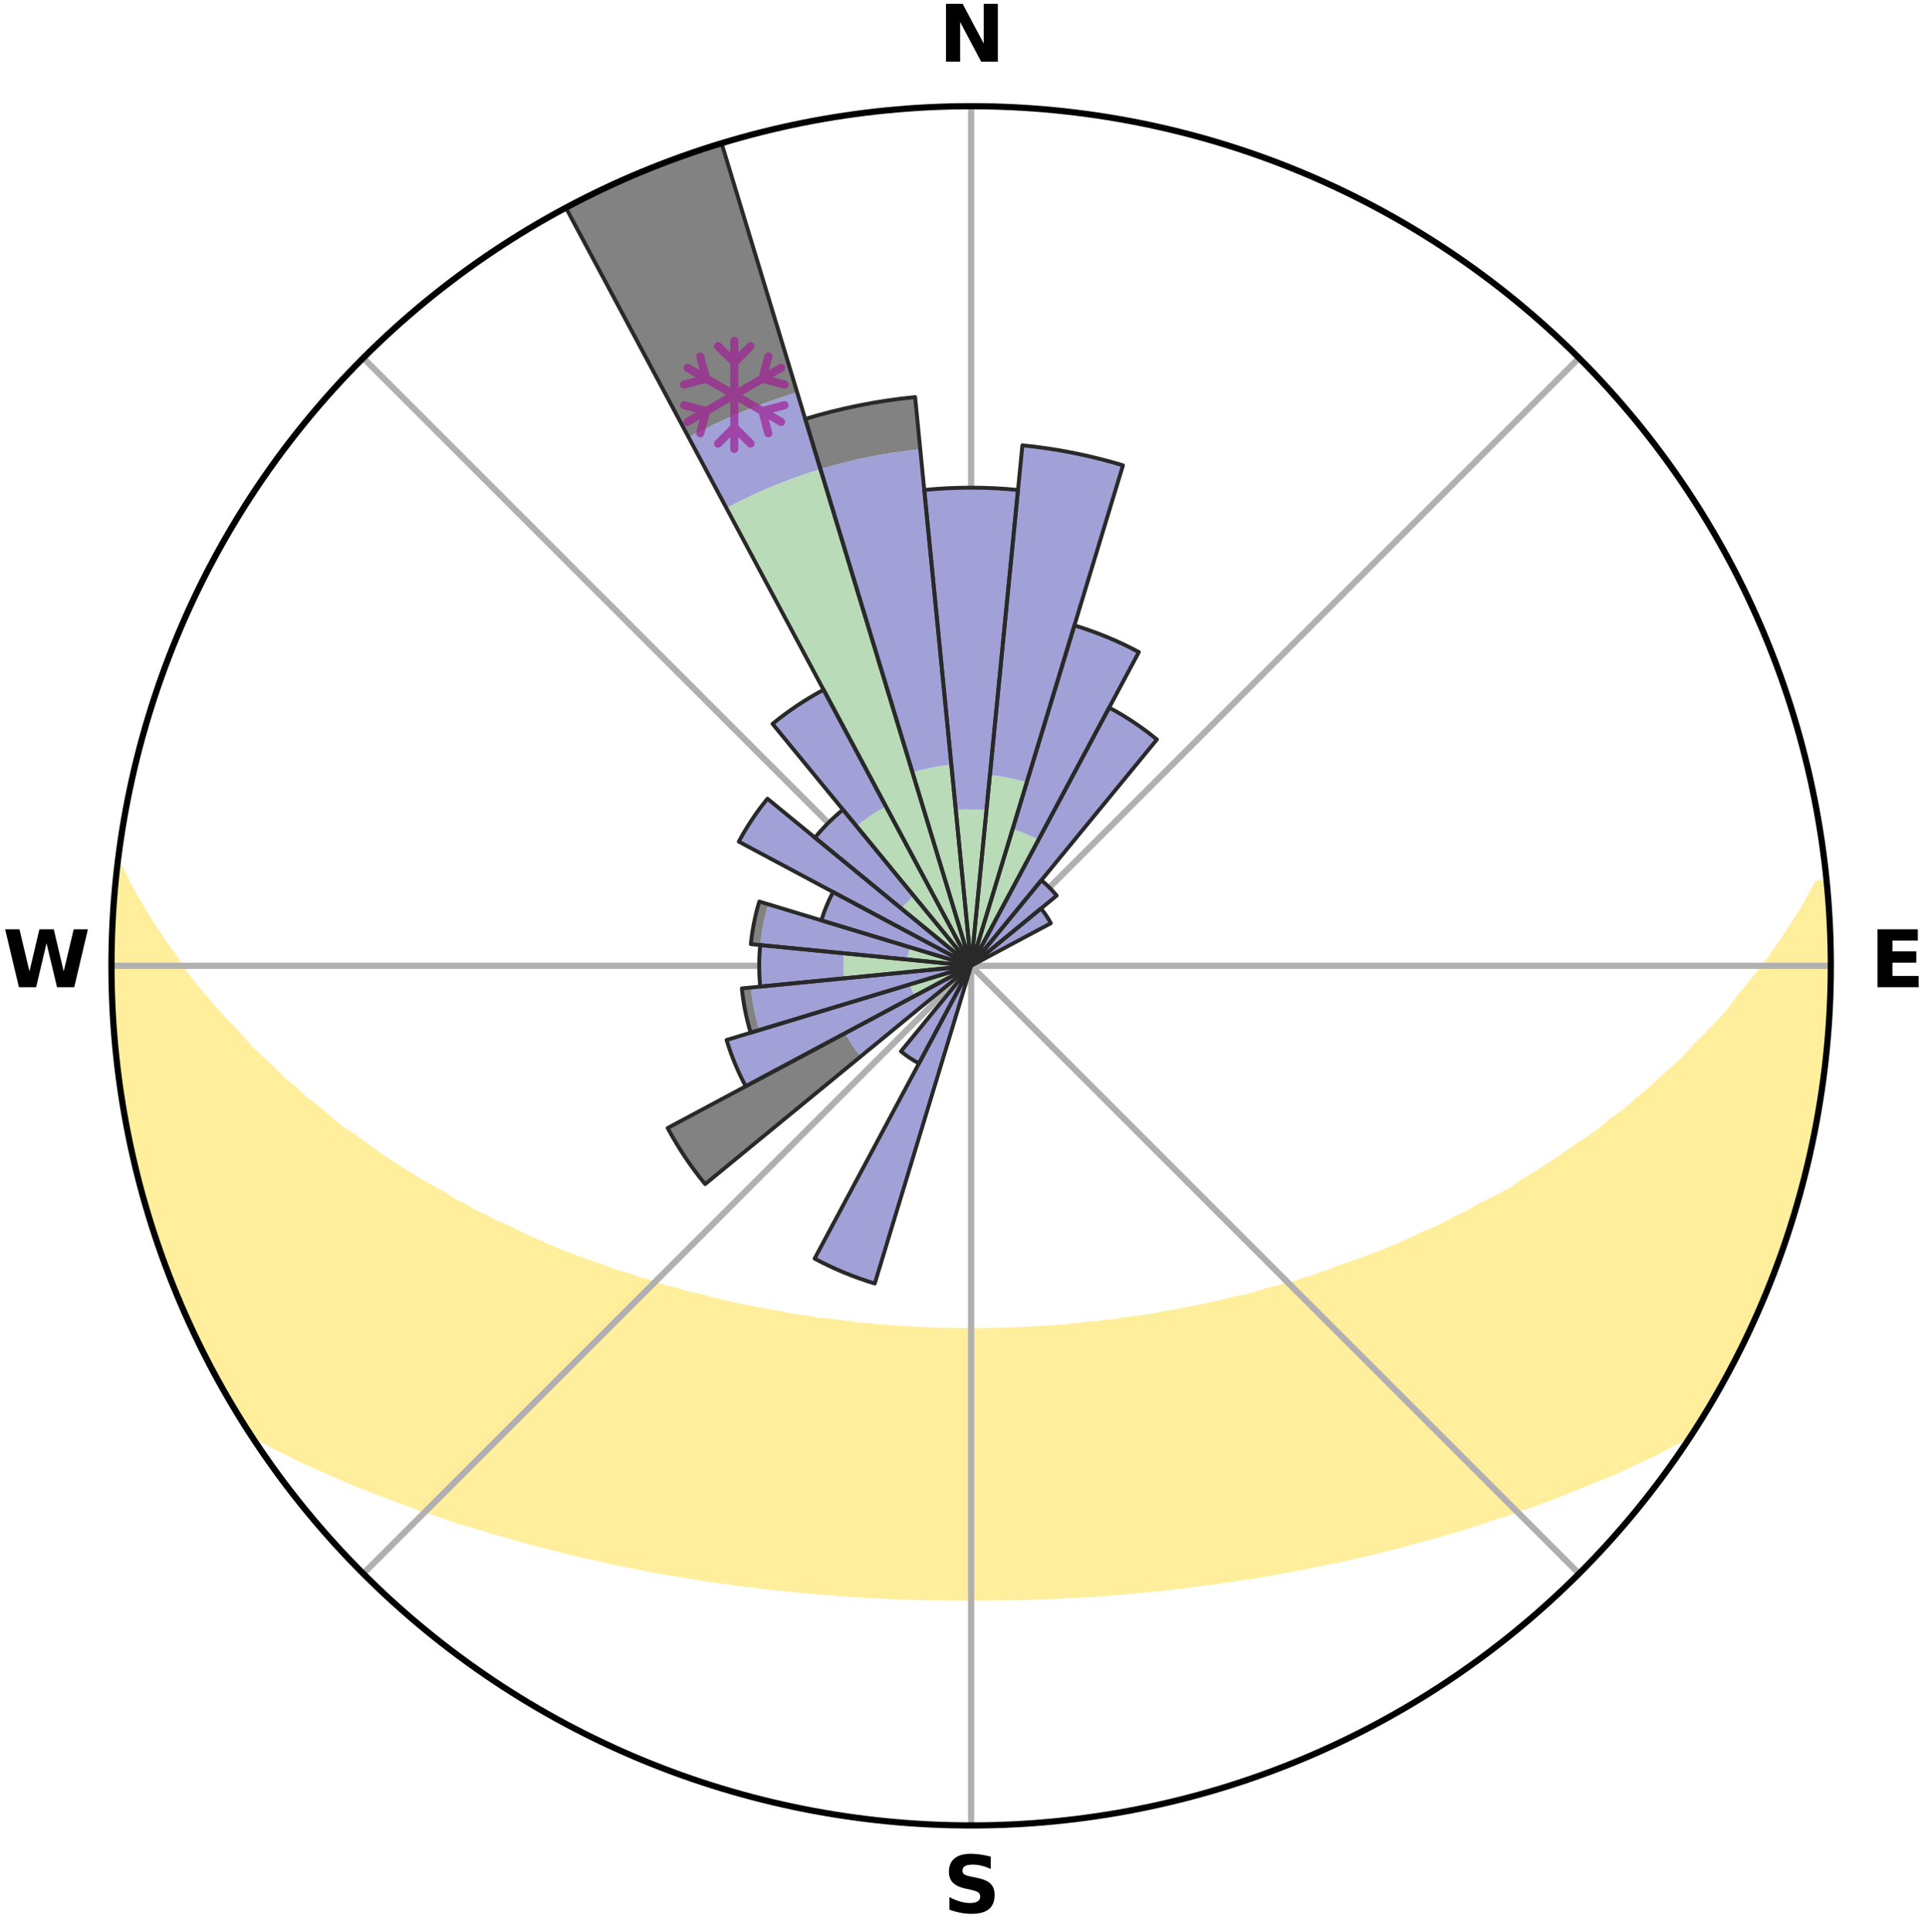 <?xml version="1.0" encoding="utf-8" standalone="no"?>
<!DOCTYPE svg PUBLIC "-//W3C//DTD SVG 1.1//EN"
  "http://www.w3.org/Graphics/SVG/1.1/DTD/svg11.dtd">
<svg xmlns:xlink="http://www.w3.org/1999/xlink" width="248.41pt" height="249.158pt" viewBox="0 0 248.41 249.158" xmlns="http://www.w3.org/2000/svg" version="1.1">
 <title>Ski Rose for Горнолыжная база Кашкулак, Kashkulak ski resort</title>
 <defs>
  <style type="text/css">*{stroke-linejoin: round; stroke-linecap: butt}</style>
 </defs>
 <g id="figure_1">
  <g id="patch_1">
   <path d="M 0 249.158 
L 248.41 249.158 
L 248.41 0 
L 0 0 
z
" style="fill: #ffffff"/>
  </g>
  <g id="axes_1">
   <g id="patch_2">
    <path d="M 236.135 124.579 
C 236.135 110.018 233.267 95.599 227.695 82.147 
C 222.122 68.695 213.955 56.471 203.659 46.175 
C 193.363 35.879 181.139 27.711 167.687 22.139 
C 154.235 16.567 139.815 13.699 125.255 13.699 
C 110.694 13.699 96.275 16.567 82.823 22.139 
C 69.371 27.711 57.147 35.879 46.851 46.175 
C 36.555 56.471 28.387 68.695 22.815 82.147 
C 17.243 95.599 14.375 110.018 14.375 124.579 
C 14.375 139.14 17.243 153.559 22.815 167.011 
C 28.387 180.463 36.555 192.687 46.851 202.983 
C 57.147 213.279 69.371 221.447 82.823 227.019 
C 96.275 232.591 110.694 235.459 125.255 235.459 
C 139.815 235.459 154.235 232.591 167.687 227.019 
C 181.139 221.447 193.363 213.279 203.659 202.983 
C 213.955 192.687 222.122 180.463 227.695 167.011 
C 233.267 153.559 236.135 139.14 236.135 124.579 
M 125.255 124.579 
C 125.255 124.579 125.255 124.579 125.255 124.579 
C 125.255 124.579 125.255 124.579 125.255 124.579 
C 125.255 124.579 125.255 124.579 125.255 124.579 
C 125.255 124.579 125.255 124.579 125.255 124.579 
C 125.255 124.579 125.255 124.579 125.255 124.579 
C 125.255 124.579 125.255 124.579 125.255 124.579 
C 125.255 124.579 125.255 124.579 125.255 124.579 
C 125.255 124.579 125.255 124.579 125.255 124.579 
C 125.255 124.579 125.255 124.579 125.255 124.579 
C 125.255 124.579 125.255 124.579 125.255 124.579 
C 125.255 124.579 125.255 124.579 125.255 124.579 
C 125.255 124.579 125.255 124.579 125.255 124.579 
C 125.255 124.579 125.255 124.579 125.255 124.579 
C 125.255 124.579 125.255 124.579 125.255 124.579 
C 125.255 124.579 125.255 124.579 125.255 124.579 
C 125.255 124.579 125.255 124.579 125.255 124.579 
z
" style="fill: #ffffff"/>
   </g>
   <g id="PolyCollection_1">
    <defs>
     <path id="m566307d0e3" d="M 235.489 -135.193 
L 234.488 -135.097 
L 233.402 -133.09 
L 232.243 -131.123 
L 231.025 -129.197 
L 229.76 -127.316 
L 228.454 -125.48 
L 227.11 -123.69 
L 225.732 -121.948 
L 224.324 -120.254 
L 223.11 -118.594 
L 221.646 -116.993 
L 220.156 -115.441 
L 218.644 -113.939 
L 217.333 -112.457 
L 215.779 -111.05 
L 214.209 -109.693 
L 212.841 -108.346 
L 211.24 -107.085 
L 209.842 -105.826 
L 208.217 -104.662 
L 206.795 -103.491 
L 205.362 -102.363 
L 203.712 -101.339 
L 202.264 -100.298 
L 200.81 -99.299 
L 199.35 -98.341 
L 197.886 -97.423 
L 196.42 -96.546 
L 195.145 -95.63 
L 193.675 -94.829 
L 192.206 -94.068 
L 190.739 -93.345 
L 189.457 -92.569 
L 187.996 -91.918 
L 186.716 -91.209 
L 185.436 -90.53 
L 183.989 -89.982 
L 182.717 -89.366 
L 181.447 -88.781 
L 180.182 -88.224 
L 178.922 -87.695 
L 177.667 -87.194 
L 176.419 -86.72 
L 175.178 -86.271 
L 173.946 -85.849 
L 172.722 -85.45 
L 171.637 -84.965 
L 170.429 -84.613 
L 169.353 -84.17 
L 168.162 -83.862 
L 167.097 -83.461 
L 165.926 -83.192 
L 164.874 -82.83 
L 163.723 -82.598 
L 162.685 -82.272 
L 161.653 -81.963 
L 160.626 -81.67 
L 159.519 -81.503 
L 158.509 -81.241 
L 157.506 -80.994 
L 156.51 -80.761 
L 155.521 -80.542 
L 154.539 -80.335 
L 153.565 -80.141 
L 152.598 -79.959 
L 151.639 -79.788 
L 150.687 -79.627 
L 149.743 -79.477 
L 148.855 -79.244 
L 147.923 -79.114 
L 146.999 -78.992 
L 146.082 -78.879 
L 145.172 -78.772 
L 144.303 -78.593 
L 143.405 -78.503 
L 142.514 -78.418 
L 141.655 -78.268 
L 140.774 -78.196 
L 139.9 -78.129 
L 139.05 -78.006 
L 138.186 -77.95 
L 137.342 -77.843 
L 136.486 -77.797 
L 135.646 -77.707 
L 134.799 -77.669 
L 133.956 -77.634 
L 133.122 -77.564 
L 132.285 -77.536 
L 131.455 -77.481 
L 130.624 -77.459 
L 129.796 -77.417 
L 128.968 -77.401 
L 128.142 -77.372 
L 127.316 -77.361 
L 126.492 -77.346 
L 125.667 -77.34 
L 124.843 -77.34 
L 124.018 -77.348 
L 123.193 -77.357 
L 122.368 -77.379 
L 121.541 -77.392 
L 120.715 -77.427 
L 119.885 -77.447 
L 119.056 -77.495 
L 118.222 -77.52 
L 117.39 -77.582 
L 116.55 -77.614 
L 115.715 -77.691 
L 114.869 -77.731 
L 114.03 -77.823 
L 113.175 -77.871 
L 112.331 -77.979 
L 111.468 -78.037 
L 110.599 -78.098 
L 109.747 -78.231 
L 108.868 -78.304 
L 108.01 -78.455 
L 107.12 -78.541 
L 106.224 -78.634 
L 105.32 -78.732 
L 104.448 -78.922 
L 103.532 -79.037 
L 102.61 -79.16 
L 101.679 -79.291 
L 100.792 -79.525 
L 99.85 -79.677 
L 98.901 -79.839 
L 97.943 -80.011 
L 96.978 -80.194 
L 96.006 -80.389 
L 95.026 -80.596 
L 94.039 -80.817 
L 93.045 -81.05 
L 92.044 -81.298 
L 91.036 -81.561 
L 90.022 -81.838 
L 88.907 -82.021 
L 87.877 -82.331 
L 86.841 -82.657 
L 85.693 -82.889 
L 84.643 -83.252 
L 83.588 -83.633 
L 82.411 -83.922 
L 81.345 -84.343 
L 80.149 -84.673 
L 78.943 -85.025 
L 77.861 -85.51 
L 76.639 -85.908 
L 75.409 -86.331 
L 74.171 -86.779 
L 72.925 -87.253 
L 71.673 -87.753 
L 70.415 -88.281 
L 69.152 -88.838 
L 67.885 -89.423 
L 66.615 -90.037 
L 65.342 -90.682 
L 63.894 -91.263 
L 62.615 -91.971 
L 61.157 -92.621 
L 59.877 -93.396 
L 58.413 -94.118 
L 57.136 -94.96 
L 55.672 -95.757 
L 54.207 -96.592 
L 52.743 -97.468 
L 51.282 -98.384 
L 49.824 -99.34 
L 48.372 -100.338 
L 46.926 -101.377 
L 45.489 -102.458 
L 43.849 -103.526 
L 42.429 -104.694 
L 41.022 -105.905 
L 39.411 -107.114 
L 38.031 -108.413 
L 36.447 -109.718 
L 35.1 -111.105 
L 33.551 -112.506 
L 32.02 -113.956 
L 30.734 -115.478 
L 29.247 -117.023 
L 27.785 -118.618 
L 26.35 -120.261 
L 24.944 -121.952 
L 23.568 -123.692 
L 22.45 -125.476 
L 21.144 -127.305 
L 19.879 -129.18 
L 18.659 -131.099 
L 17.494 -133.06 
L 16.397 -135.061 
L 15.388 -137.097 
L 15.192 -137.119 
L 15.192 -137.119 
L 14.934 -135.202 
L 14.737 -133.277 
L 14.711 -131.34 
L 14.55 -129.413 
L 14.421 -127.481 
L 14.553 -125.545 
L 14.489 -123.612 
L 14.457 -121.678 
L 14.491 -119.743 
L 14.683 -117.816 
L 14.744 -115.882 
L 15.07 -113.969 
L 15.193 -112.039 
L 15.346 -110.109 
L 15.722 -108.209 
L 15.934 -106.285 
L 16.368 -104.398 
L 16.64 -102.481 
L 17.131 -100.609 
L 17.464 -98.701 
L 18.012 -96.844 
L 18.46 -94.962 
L 19.013 -93.109 
L 19.524 -91.242 
L 20.133 -89.406 
L 20.77 -87.579 
L 21.492 -85.784 
L 22.129 -83.957 
L 22.856 -82.164 
L 23.615 -80.385 
L 24.409 -78.621 
L 25.177 -76.844 
L 26.044 -75.114 
L 26.913 -73.386 
L 27.843 -71.689 
L 28.754 -69.981 
L 29.739 -68.316 
L 30.723 -66.65 
L 31.768 -65.021 
L 33.482 -63.836 
L 35.34 -62.782 
L 37.288 -61.833 
L 39.174 -60.882 
L 41.137 -60.033 
L 43.033 -59.177 
L 44.921 -58.357 
L 46.811 -57.582 
L 48.69 -56.84 
L 50.566 -56.14 
L 52.429 -55.47 
L 54.227 -54.78 
L 56.076 -54.182 
L 57.858 -53.557 
L 59.631 -52.963 
L 61.442 -52.452 
L 63.195 -51.917 
L 64.938 -51.409 
L 66.67 -50.928 
L 68.351 -50.42 
L 70.062 -49.99 
L 71.761 -49.584 
L 73.41 -49.144 
L 75.054 -48.735 
L 76.72 -48.394 
L 78.34 -48.021 
L 79.954 -47.674 
L 81.555 -47.341 
L 83.151 -47.033 
L 84.733 -46.737 
L 86.309 -46.465 
L 87.871 -46.203 
L 89.428 -45.963 
L 90.954 -45.693 
L 92.49 -45.477 
L 94.019 -45.283 
L 95.524 -45.059 
L 97.033 -44.883 
L 98.524 -44.688 
L 100.008 -44.507 
L 101.497 -44.375 
L 102.969 -44.22 
L 104.435 -44.076 
L 105.902 -43.968 
L 107.357 -43.847 
L 108.808 -43.738 
L 110.254 -43.64 
L 111.696 -43.552 
L 113.134 -43.475 
L 114.568 -43.408 
L 116 -43.351 
L 117.429 -43.303 
L 118.855 -43.265 
L 120.28 -43.237 
L 121.703 -43.217 
L 123.124 -43.207 
L 124.545 -43.205 
L 125.965 -43.208 
L 127.386 -43.212 
L 128.807 -43.224 
L 130.229 -43.245 
L 131.654 -43.275 
L 133.08 -43.314 
L 134.508 -43.362 
L 135.94 -43.42 
L 137.374 -43.489 
L 138.812 -43.567 
L 140.258 -43.631 
L 141.704 -43.728 
L 143.155 -43.837 
L 144.611 -43.957 
L 146.071 -44.089 
L 147.537 -44.233 
L 149.016 -44.361 
L 150.494 -44.53 
L 151.978 -44.711 
L 153.482 -44.868 
L 154.979 -45.077 
L 156.497 -45.265 
L 158.009 -45.504 
L 159.546 -45.714 
L 161.091 -45.944 
L 162.648 -46.184 
L 164.19 -46.488 
L 165.761 -46.767 
L 167.346 -47.057 
L 168.937 -47.371 
L 170.54 -47.699 
L 172.183 -47.999 
L 173.804 -48.371 
L 175.438 -48.761 
L 177.116 -49.121 
L 178.765 -49.56 
L 180.466 -49.966 
L 182.137 -50.449 
L 183.859 -50.904 
L 185.592 -51.385 
L 187.335 -51.892 
L 189.089 -52.428 
L 190.852 -52.993 
L 192.624 -53.587 
L 194.458 -54.157 
L 196.248 -54.814 
L 198.107 -55.445 
L 199.971 -56.115 
L 201.782 -56.873 
L 203.664 -57.611 
L 205.548 -58.39 
L 207.507 -59.153 
L 209.403 -60.01 
L 211.294 -60.914 
L 213.253 -61.81 
L 215.131 -62.809 
L 217.058 -63.816 
L 218.77 -65.003 
L 219.794 -66.646 
L 220.789 -68.305 
L 221.746 -69.987 
L 222.665 -71.689 
L 223.595 -73.387 
L 224.483 -75.106 
L 225.242 -76.888 
L 226.08 -78.63 
L 226.87 -80.396 
L 227.604 -82.185 
L 228.29 -83.993 
L 229.096 -85.754 
L 229.762 -87.571 
L 230.338 -89.419 
L 230.993 -91.24 
L 231.527 -93.1 
L 232.082 -94.953 
L 232.592 -96.82 
L 233.056 -98.698 
L 233.475 -100.587 
L 233.85 -102.485 
L 234.182 -104.391 
L 234.591 -106.282 
L 234.909 -108.191 
L 235.114 -110.116 
L 235.412 -112.028 
L 235.596 -113.954 
L 235.681 -115.888 
L 235.87 -117.814 
L 236.025 -119.743 
L 236.051 -121.678 
L 235.988 -123.613 
L 236.087 -125.546 
L 235.954 -127.478 
L 235.985 -129.414 
L 235.785 -131.339 
L 235.751 -133.275 
L 235.489 -135.193 
z
" style="stroke: #ffee9c"/>
    </defs>
    <g clip-path="url(#p53297fd1ff)">
     <use xlink:href="#m566307d0e3" x="0" y="249.158" style="fill: #ffee9c; stroke: #ffee9c"/>
    </g>
   </g>
   <g id="matplotlib.axis_1">
    <g id="xtick_1">
     <g id="line2d_1">
      <path d="M 125.255 124.579 
L 125.255 13.699 
" clip-path="url(#p53297fd1ff)" style="fill: none; stroke: #b0b0b0; stroke-width: 0.8; stroke-linecap: square"/>
     </g>
     <g id="text_1">
      <!-- N -->
      <g transform="translate(121.07 7.958) scale(0.1 -0.1)">
       <defs>
        <path id="DejaVuSans-Bold-4e" d="M 588 4666 
L 1931 4666 
L 3628 1466 
L 3628 4666 
L 4769 4666 
L 4769 0 
L 3425 0 
L 1728 3200 
L 1728 0 
L 588 0 
L 588 4666 
z
" transform="scale(0.016)"/>
       </defs>
       <use xlink:href="#DejaVuSans-Bold-4e"/>
      </g>
     </g>
    </g>
    <g id="xtick_2">
     <g id="line2d_2">
      <path d="M 125.255 124.579 
L 203.659 46.175 
" clip-path="url(#p53297fd1ff)" style="fill: none; stroke: #b0b0b0; stroke-width: 0.8; stroke-linecap: square"/>
     </g>
    </g>
    <g id="xtick_3">
     <g id="line2d_3">
      <path d="M 125.255 124.579 
L 236.135 124.579 
" clip-path="url(#p53297fd1ff)" style="fill: none; stroke: #b0b0b0; stroke-width: 0.8; stroke-linecap: square"/>
     </g>
     <g id="text_2">
      <!-- E -->
      <g transform="translate(241.219 127.338) scale(0.1 -0.1)">
       <defs>
        <path id="DejaVuSans-Bold-45" d="M 588 4666 
L 3834 4666 
L 3834 3756 
L 1791 3756 
L 1791 2888 
L 3713 2888 
L 3713 1978 
L 1791 1978 
L 1791 909 
L 3903 909 
L 3903 0 
L 588 0 
L 588 4666 
z
" transform="scale(0.016)"/>
       </defs>
       <use xlink:href="#DejaVuSans-Bold-45"/>
      </g>
     </g>
    </g>
    <g id="xtick_4">
     <g id="line2d_4">
      <path d="M 125.255 124.579 
L 203.659 202.983 
" clip-path="url(#p53297fd1ff)" style="fill: none; stroke: #b0b0b0; stroke-width: 0.8; stroke-linecap: square"/>
     </g>
    </g>
    <g id="xtick_5">
     <g id="line2d_5">
      <path d="M 125.255 124.579 
L 125.255 235.459 
" clip-path="url(#p53297fd1ff)" style="fill: none; stroke: #b0b0b0; stroke-width: 0.8; stroke-linecap: square"/>
     </g>
     <g id="text_3">
      <!-- S -->
      <g transform="translate(121.654 246.718) scale(0.1 -0.1)">
       <defs>
        <path id="DejaVuSans-Bold-53" d="M 3834 4519 
L 3834 3531 
Q 3450 3703 3084 3790 
Q 2719 3878 2394 3878 
Q 1963 3878 1756 3759 
Q 1550 3641 1550 3391 
Q 1550 3203 1689 3098 
Q 1828 2994 2194 2919 
L 2706 2816 
Q 3484 2659 3812 2340 
Q 4141 2022 4141 1434 
Q 4141 663 3683 286 
Q 3225 -91 2284 -91 
Q 1841 -91 1394 -6 
Q 947 78 500 244 
L 500 1259 
Q 947 1022 1364 901 
Q 1781 781 2169 781 
Q 2563 781 2772 912 
Q 2981 1044 2981 1288 
Q 2981 1506 2839 1625 
Q 2697 1744 2272 1838 
L 1806 1941 
Q 1106 2091 782 2419 
Q 459 2747 459 3303 
Q 459 4000 909 4375 
Q 1359 4750 2203 4750 
Q 2588 4750 2994 4692 
Q 3400 4634 3834 4519 
z
" transform="scale(0.016)"/>
       </defs>
       <use xlink:href="#DejaVuSans-Bold-53"/>
      </g>
     </g>
    </g>
    <g id="xtick_6">
     <g id="line2d_6">
      <path d="M 125.255 124.579 
L 46.851 202.983 
" clip-path="url(#p53297fd1ff)" style="fill: none; stroke: #b0b0b0; stroke-width: 0.8; stroke-linecap: square"/>
     </g>
    </g>
    <g id="xtick_7">
     <g id="line2d_7">
      <path d="M 125.255 124.579 
L 14.375 124.579 
" clip-path="url(#p53297fd1ff)" style="fill: none; stroke: #b0b0b0; stroke-width: 0.8; stroke-linecap: square"/>
     </g>
     <g id="text_4">
      <!-- W -->
      <g transform="translate(0.36 127.338) scale(0.1 -0.1)">
       <defs>
        <path id="DejaVuSans-Bold-57" d="M 191 4666 
L 1344 4666 
L 2150 1275 
L 2950 4666 
L 4109 4666 
L 4909 1275 
L 5716 4666 
L 6859 4666 
L 5759 0 
L 4372 0 
L 3525 3547 
L 2688 0 
L 1300 0 
L 191 4666 
z
" transform="scale(0.016)"/>
       </defs>
       <use xlink:href="#DejaVuSans-Bold-57"/>
      </g>
     </g>
    </g>
    <g id="xtick_8">
     <g id="line2d_8">
      <path d="M 125.255 124.579 
L 46.851 46.175 
" clip-path="url(#p53297fd1ff)" style="fill: none; stroke: #b0b0b0; stroke-width: 0.8; stroke-linecap: square"/>
     </g>
    </g>
   </g>
   <g id="matplotlib.axis_2"/>
   <g id="patch_3">
    <path d="M 125.255 124.579 
C 125.255 124.579 125.255 124.579 125.255 124.579 
C 125.255 124.579 125.255 124.579 125.255 124.579 
L 125.255 124.579 
C 125.255 124.579 125.255 124.579 125.255 124.579 
C 125.255 124.579 125.255 124.579 125.255 124.579 
z
" clip-path="url(#p53297fd1ff)" style="fill: #d9d9d9"/>
   </g>
   <g id="patch_4">
    <path d="M 125.255 124.579 
C 125.255 124.579 125.255 124.579 125.255 124.579 
C 125.255 124.579 125.255 124.579 125.255 124.579 
L 125.255 124.579 
C 125.255 124.579 125.255 124.579 125.255 124.579 
C 125.255 124.579 125.255 124.579 125.255 124.579 
z
" clip-path="url(#p53297fd1ff)" style="fill: #d9d9d9"/>
   </g>
   <g id="patch_5">
    <path d="M 125.255 124.579 
C 125.255 124.579 125.255 124.579 125.255 124.579 
C 125.255 124.579 125.255 124.579 125.255 124.579 
L 125.255 124.579 
C 125.255 124.579 125.255 124.579 125.255 124.579 
C 125.255 124.579 125.255 124.579 125.255 124.579 
z
" clip-path="url(#p53297fd1ff)" style="fill: #d9d9d9"/>
   </g>
   <g id="patch_6">
    <path d="M 125.255 124.579 
C 125.255 124.579 125.255 124.579 125.255 124.579 
C 125.255 124.579 125.255 124.579 125.255 124.579 
L 125.255 124.579 
C 125.255 124.579 125.255 124.579 125.255 124.579 
C 125.255 124.579 125.255 124.579 125.255 124.579 
z
" clip-path="url(#p53297fd1ff)" style="fill: #d9d9d9"/>
   </g>
   <g id="patch_7">
    <path d="M 125.255 124.579 
C 125.255 124.579 125.255 124.579 125.255 124.579 
C 125.255 124.579 125.255 124.579 125.255 124.579 
L 125.255 124.579 
C 125.255 124.579 125.255 124.579 125.255 124.579 
C 125.255 124.579 125.255 124.579 125.255 124.579 
z
" clip-path="url(#p53297fd1ff)" style="fill: #d9d9d9"/>
   </g>
   <g id="patch_8">
    <path d="M 125.255 124.579 
C 125.255 124.579 125.255 124.579 125.255 124.579 
C 125.255 124.579 125.255 124.579 125.255 124.579 
L 125.255 124.579 
C 125.255 124.579 125.255 124.579 125.255 124.579 
C 125.255 124.579 125.255 124.579 125.255 124.579 
z
" clip-path="url(#p53297fd1ff)" style="fill: #d9d9d9"/>
   </g>
   <g id="patch_9">
    <path d="M 125.255 124.579 
C 125.255 124.579 125.255 124.579 125.255 124.579 
C 125.255 124.579 125.255 124.579 125.255 124.579 
L 125.255 124.579 
C 125.255 124.579 125.255 124.579 125.255 124.579 
C 125.255 124.579 125.255 124.579 125.255 124.579 
z
" clip-path="url(#p53297fd1ff)" style="fill: #d9d9d9"/>
   </g>
   <g id="patch_10">
    <path d="M 125.255 124.579 
C 125.255 124.579 125.255 124.579 125.255 124.579 
C 125.255 124.579 125.255 124.579 125.255 124.579 
L 125.255 124.579 
C 125.255 124.579 125.255 124.579 125.255 124.579 
C 125.255 124.579 125.255 124.579 125.255 124.579 
z
" clip-path="url(#p53297fd1ff)" style="fill: #d9d9d9"/>
   </g>
   <g id="patch_11">
    <path d="M 125.255 124.579 
C 125.255 124.579 125.255 124.579 125.255 124.579 
C 125.255 124.579 125.255 124.579 125.255 124.579 
L 125.255 124.579 
C 125.255 124.579 125.255 124.579 125.255 124.579 
C 125.255 124.579 125.255 124.579 125.255 124.579 
z
" clip-path="url(#p53297fd1ff)" style="fill: #d9d9d9"/>
   </g>
   <g id="patch_12">
    <path d="M 125.255 124.579 
C 125.255 124.579 125.255 124.579 125.255 124.579 
C 125.255 124.579 125.255 124.579 125.255 124.579 
L 125.255 124.579 
C 125.255 124.579 125.255 124.579 125.255 124.579 
C 125.255 124.579 125.255 124.579 125.255 124.579 
z
" clip-path="url(#p53297fd1ff)" style="fill: #d9d9d9"/>
   </g>
   <g id="patch_13">
    <path d="M 125.255 124.579 
C 125.255 124.579 125.255 124.579 125.255 124.579 
C 125.255 124.579 125.255 124.579 125.255 124.579 
L 125.255 124.579 
C 125.255 124.579 125.255 124.579 125.255 124.579 
C 125.255 124.579 125.255 124.579 125.255 124.579 
z
" clip-path="url(#p53297fd1ff)" style="fill: #d9d9d9"/>
   </g>
   <g id="patch_14">
    <path d="M 125.255 124.579 
C 125.255 124.579 125.255 124.579 125.255 124.579 
C 125.255 124.579 125.255 124.579 125.255 124.579 
L 125.255 124.579 
C 125.255 124.579 125.255 124.579 125.255 124.579 
C 125.255 124.579 125.255 124.579 125.255 124.579 
z
" clip-path="url(#p53297fd1ff)" style="fill: #d9d9d9"/>
   </g>
   <g id="patch_15">
    <path d="M 125.255 124.579 
C 125.255 124.579 125.255 124.579 125.255 124.579 
C 125.255 124.579 125.255 124.579 125.255 124.579 
L 125.255 124.579 
C 125.255 124.579 125.255 124.579 125.255 124.579 
C 125.255 124.579 125.255 124.579 125.255 124.579 
z
" clip-path="url(#p53297fd1ff)" style="fill: #d9d9d9"/>
   </g>
   <g id="patch_16">
    <path d="M 125.255 124.579 
C 125.255 124.579 125.255 124.579 125.255 124.579 
C 125.255 124.579 125.255 124.579 125.255 124.579 
L 125.255 124.579 
C 125.255 124.579 125.255 124.579 125.255 124.579 
C 125.255 124.579 125.255 124.579 125.255 124.579 
z
" clip-path="url(#p53297fd1ff)" style="fill: #d9d9d9"/>
   </g>
   <g id="patch_17">
    <path d="M 125.255 124.579 
C 125.255 124.579 125.255 124.579 125.255 124.579 
C 125.255 124.579 125.255 124.579 125.255 124.579 
L 125.255 124.579 
C 125.255 124.579 125.255 124.579 125.255 124.579 
C 125.255 124.579 125.255 124.579 125.255 124.579 
z
" clip-path="url(#p53297fd1ff)" style="fill: #d9d9d9"/>
   </g>
   <g id="patch_18">
    <path d="M 125.255 124.579 
C 125.255 124.579 125.255 124.579 125.255 124.579 
C 125.255 124.579 125.255 124.579 125.255 124.579 
L 125.255 124.579 
C 125.255 124.579 125.255 124.579 125.255 124.579 
C 125.255 124.579 125.255 124.579 125.255 124.579 
z
" clip-path="url(#p53297fd1ff)" style="fill: #d9d9d9"/>
   </g>
   <g id="patch_19">
    <path d="M 125.255 124.579 
C 125.255 124.579 125.255 124.579 125.255 124.579 
C 125.255 124.579 125.255 124.579 125.255 124.579 
L 125.255 124.579 
C 125.255 124.579 125.255 124.579 125.255 124.579 
C 125.255 124.579 125.255 124.579 125.255 124.579 
z
" clip-path="url(#p53297fd1ff)" style="fill: #d9d9d9"/>
   </g>
   <g id="patch_20">
    <path d="M 125.255 124.579 
C 125.255 124.579 125.255 124.579 125.255 124.579 
C 125.255 124.579 125.255 124.579 125.255 124.579 
L 125.255 124.579 
C 125.255 124.579 125.255 124.579 125.255 124.579 
C 125.255 124.579 125.255 124.579 125.255 124.579 
z
" clip-path="url(#p53297fd1ff)" style="fill: #d9d9d9"/>
   </g>
   <g id="patch_21">
    <path d="M 125.255 124.579 
C 125.255 124.579 125.255 124.579 125.255 124.579 
C 125.255 124.579 125.255 124.579 125.255 124.579 
L 125.255 124.579 
C 125.255 124.579 125.255 124.579 125.255 124.579 
C 125.255 124.579 125.255 124.579 125.255 124.579 
z
" clip-path="url(#p53297fd1ff)" style="fill: #d9d9d9"/>
   </g>
   <g id="patch_22">
    <path d="M 125.255 124.579 
C 125.255 124.579 125.255 124.579 125.255 124.579 
C 125.255 124.579 125.255 124.579 125.255 124.579 
L 125.255 124.579 
C 125.255 124.579 125.255 124.579 125.255 124.579 
C 125.255 124.579 125.255 124.579 125.255 124.579 
z
" clip-path="url(#p53297fd1ff)" style="fill: #d9d9d9"/>
   </g>
   <g id="patch_23">
    <path d="M 125.255 124.579 
C 125.255 124.579 125.255 124.579 125.255 124.579 
C 125.255 124.579 125.255 124.579 125.255 124.579 
L 125.255 124.579 
C 125.255 124.579 125.255 124.579 125.255 124.579 
C 125.255 124.579 125.255 124.579 125.255 124.579 
z
" clip-path="url(#p53297fd1ff)" style="fill: #d9d9d9"/>
   </g>
   <g id="patch_24">
    <path d="M 125.255 124.579 
C 125.255 124.579 125.255 124.579 125.255 124.579 
C 125.255 124.579 125.255 124.579 125.255 124.579 
L 125.255 124.579 
C 125.255 124.579 125.255 124.579 125.255 124.579 
C 125.255 124.579 125.255 124.579 125.255 124.579 
z
" clip-path="url(#p53297fd1ff)" style="fill: #d9d9d9"/>
   </g>
   <g id="patch_25">
    <path d="M 125.255 124.579 
C 125.255 124.579 125.255 124.579 125.255 124.579 
C 125.255 124.579 125.255 124.579 125.255 124.579 
L 125.255 124.579 
C 125.255 124.579 125.255 124.579 125.255 124.579 
C 125.255 124.579 125.255 124.579 125.255 124.579 
z
" clip-path="url(#p53297fd1ff)" style="fill: #d9d9d9"/>
   </g>
   <g id="patch_26">
    <path d="M 125.255 124.579 
C 125.255 124.579 125.255 124.579 125.255 124.579 
C 125.255 124.579 125.255 124.579 125.255 124.579 
L 125.255 124.579 
C 125.255 124.579 125.255 124.579 125.255 124.579 
C 125.255 124.579 125.255 124.579 125.255 124.579 
z
" clip-path="url(#p53297fd1ff)" style="fill: #d9d9d9"/>
   </g>
   <g id="patch_27">
    <path d="M 125.255 124.579 
C 125.255 124.579 125.255 124.579 125.255 124.579 
C 125.255 124.579 125.255 124.579 125.255 124.579 
L 125.255 124.579 
C 125.255 124.579 125.255 124.579 125.255 124.579 
C 125.255 124.579 125.255 124.579 125.255 124.579 
z
" clip-path="url(#p53297fd1ff)" style="fill: #d9d9d9"/>
   </g>
   <g id="patch_28">
    <path d="M 125.255 124.579 
C 125.255 124.579 125.255 124.579 125.255 124.579 
C 125.255 124.579 125.255 124.579 125.255 124.579 
L 125.255 124.579 
C 125.255 124.579 125.255 124.579 125.255 124.579 
C 125.255 124.579 125.255 124.579 125.255 124.579 
z
" clip-path="url(#p53297fd1ff)" style="fill: #d9d9d9"/>
   </g>
   <g id="patch_29">
    <path d="M 125.255 124.579 
C 125.255 124.579 125.255 124.579 125.255 124.579 
C 125.255 124.579 125.255 124.579 125.255 124.579 
L 125.255 124.579 
C 125.255 124.579 125.255 124.579 125.255 124.579 
C 125.255 124.579 125.255 124.579 125.255 124.579 
z
" clip-path="url(#p53297fd1ff)" style="fill: #d9d9d9"/>
   </g>
   <g id="patch_30">
    <path d="M 125.255 124.579 
C 125.255 124.579 125.255 124.579 125.255 124.579 
C 125.255 124.579 125.255 124.579 125.255 124.579 
L 125.255 124.579 
C 125.255 124.579 125.255 124.579 125.255 124.579 
C 125.255 124.579 125.255 124.579 125.255 124.579 
z
" clip-path="url(#p53297fd1ff)" style="fill: #d9d9d9"/>
   </g>
   <g id="patch_31">
    <path d="M 125.255 124.579 
C 125.255 124.579 125.255 124.579 125.255 124.579 
C 125.255 124.579 125.255 124.579 125.255 124.579 
L 125.255 124.579 
C 125.255 124.579 125.255 124.579 125.255 124.579 
C 125.255 124.579 125.255 124.579 125.255 124.579 
z
" clip-path="url(#p53297fd1ff)" style="fill: #d9d9d9"/>
   </g>
   <g id="patch_32">
    <path d="M 125.255 124.579 
C 125.255 124.579 125.255 124.579 125.255 124.579 
C 125.255 124.579 125.255 124.579 125.255 124.579 
L 125.255 124.579 
C 125.255 124.579 125.255 124.579 125.255 124.579 
C 125.255 124.579 125.255 124.579 125.255 124.579 
z
" clip-path="url(#p53297fd1ff)" style="fill: #d9d9d9"/>
   </g>
   <g id="patch_33">
    <path d="M 125.255 124.579 
C 125.255 124.579 125.255 124.579 125.255 124.579 
C 125.255 124.579 125.255 124.579 125.255 124.579 
L 125.255 124.579 
C 125.255 124.579 125.255 124.579 125.255 124.579 
C 125.255 124.579 125.255 124.579 125.255 124.579 
z
" clip-path="url(#p53297fd1ff)" style="fill: #d9d9d9"/>
   </g>
   <g id="patch_34">
    <path d="M 125.255 124.579 
C 125.255 124.579 125.255 124.579 125.255 124.579 
C 125.255 124.579 125.255 124.579 125.255 124.579 
L 125.255 124.579 
C 125.255 124.579 125.255 124.579 125.255 124.579 
C 125.255 124.579 125.255 124.579 125.255 124.579 
z
" clip-path="url(#p53297fd1ff)" style="fill: #d9d9d9"/>
   </g>
   <g id="patch_35">
    <path d="M 125.255 124.579 
C 125.255 124.579 125.255 124.579 125.255 124.579 
C 125.255 124.579 125.255 124.579 125.255 124.579 
L 127.234 104.488 
C 126.576 104.424 125.916 104.391 125.255 104.391 
C 124.594 104.391 123.934 104.424 123.276 104.488 
z
" clip-path="url(#p53297fd1ff)" style="fill: #badbb8"/>
   </g>
   <g id="patch_36">
    <path d="M 125.255 124.579 
C 125.255 124.579 125.255 124.579 125.255 124.579 
C 125.255 124.579 125.255 124.579 125.255 124.579 
L 132.432 100.919 
C 131.658 100.684 130.872 100.487 130.078 100.329 
C 129.285 100.171 128.484 100.053 127.678 99.973 
z
" clip-path="url(#p53297fd1ff)" style="fill: #badbb8"/>
   </g>
   <g id="patch_37">
    <path d="M 125.255 124.579 
C 125.255 124.579 125.255 124.579 125.255 124.579 
C 125.255 124.579 125.255 124.579 125.255 124.579 
L 133.942 108.326 
C 133.41 108.042 132.865 107.784 132.307 107.553 
C 131.75 107.322 131.182 107.119 130.604 106.944 
z
" clip-path="url(#p53297fd1ff)" style="fill: #badbb8"/>
   </g>
   <g id="patch_38">
    <path d="M 125.255 124.579 
C 125.255 124.579 125.255 124.579 125.255 124.579 
C 125.255 124.579 125.255 124.579 125.255 124.579 
L 125.255 124.579 
C 125.255 124.579 125.255 124.579 125.255 124.579 
C 125.255 124.579 125.255 124.579 125.255 124.579 
z
" clip-path="url(#p53297fd1ff)" style="fill: #badbb8"/>
   </g>
   <g id="patch_39">
    <path d="M 125.255 124.579 
C 125.255 124.579 125.255 124.579 125.255 124.579 
C 125.255 124.579 125.255 124.579 125.255 124.579 
L 125.255 124.579 
C 125.255 124.579 125.255 124.579 125.255 124.579 
C 125.255 124.579 125.255 124.579 125.255 124.579 
z
" clip-path="url(#p53297fd1ff)" style="fill: #badbb8"/>
   </g>
   <g id="patch_40">
    <path d="M 125.255 124.579 
C 125.255 124.579 125.255 124.579 125.255 124.579 
C 125.255 124.579 125.255 124.579 125.255 124.579 
L 125.255 124.579 
C 125.255 124.579 125.255 124.579 125.255 124.579 
C 125.255 124.579 125.255 124.579 125.255 124.579 
z
" clip-path="url(#p53297fd1ff)" style="fill: #badbb8"/>
   </g>
   <g id="patch_41">
    <path d="M 125.255 124.579 
C 125.255 124.579 125.255 124.579 125.255 124.579 
C 125.255 124.579 125.255 124.579 125.255 124.579 
L 125.255 124.579 
C 125.255 124.579 125.255 124.579 125.255 124.579 
C 125.255 124.579 125.255 124.579 125.255 124.579 
z
" clip-path="url(#p53297fd1ff)" style="fill: #badbb8"/>
   </g>
   <g id="patch_42">
    <path d="M 125.255 124.579 
C 125.255 124.579 125.255 124.579 125.255 124.579 
C 125.255 124.579 125.255 124.579 125.255 124.579 
L 125.255 124.579 
C 125.255 124.579 125.255 124.579 125.255 124.579 
C 125.255 124.579 125.255 124.579 125.255 124.579 
z
" clip-path="url(#p53297fd1ff)" style="fill: #badbb8"/>
   </g>
   <g id="patch_43">
    <path d="M 125.255 124.579 
C 125.255 124.579 125.255 124.579 125.255 124.579 
C 125.255 124.579 125.255 124.579 125.255 124.579 
L 125.255 124.579 
C 125.255 124.579 125.255 124.579 125.255 124.579 
C 125.255 124.579 125.255 124.579 125.255 124.579 
z
" clip-path="url(#p53297fd1ff)" style="fill: #badbb8"/>
   </g>
   <g id="patch_44">
    <path d="M 125.255 124.579 
C 125.255 124.579 125.255 124.579 125.255 124.579 
C 125.255 124.579 125.255 124.579 125.255 124.579 
L 125.255 124.579 
C 125.255 124.579 125.255 124.579 125.255 124.579 
C 125.255 124.579 125.255 124.579 125.255 124.579 
z
" clip-path="url(#p53297fd1ff)" style="fill: #badbb8"/>
   </g>
   <g id="patch_45">
    <path d="M 125.255 124.579 
C 125.255 124.579 125.255 124.579 125.255 124.579 
C 125.255 124.579 125.255 124.579 125.255 124.579 
L 125.255 124.579 
C 125.255 124.579 125.255 124.579 125.255 124.579 
C 125.255 124.579 125.255 124.579 125.255 124.579 
z
" clip-path="url(#p53297fd1ff)" style="fill: #badbb8"/>
   </g>
   <g id="patch_46">
    <path d="M 125.255 124.579 
C 125.255 124.579 125.255 124.579 125.255 124.579 
C 125.255 124.579 125.255 124.579 125.255 124.579 
L 125.255 124.579 
C 125.255 124.579 125.255 124.579 125.255 124.579 
C 125.255 124.579 125.255 124.579 125.255 124.579 
z
" clip-path="url(#p53297fd1ff)" style="fill: #badbb8"/>
   </g>
   <g id="patch_47">
    <path d="M 125.255 124.579 
C 125.255 124.579 125.255 124.579 125.255 124.579 
C 125.255 124.579 125.255 124.579 125.255 124.579 
L 125.255 124.579 
C 125.255 124.579 125.255 124.579 125.255 124.579 
C 125.255 124.579 125.255 124.579 125.255 124.579 
z
" clip-path="url(#p53297fd1ff)" style="fill: #badbb8"/>
   </g>
   <g id="patch_48">
    <path d="M 125.255 124.579 
C 125.255 124.579 125.255 124.579 125.255 124.579 
C 125.255 124.579 125.255 124.579 125.255 124.579 
L 125.255 124.579 
C 125.255 124.579 125.255 124.579 125.255 124.579 
C 125.255 124.579 125.255 124.579 125.255 124.579 
z
" clip-path="url(#p53297fd1ff)" style="fill: #badbb8"/>
   </g>
   <g id="patch_49">
    <path d="M 125.255 124.579 
C 125.255 124.579 125.255 124.579 125.255 124.579 
C 125.255 124.579 125.255 124.579 125.255 124.579 
L 125.255 124.579 
C 125.255 124.579 125.255 124.579 125.255 124.579 
C 125.255 124.579 125.255 124.579 125.255 124.579 
z
" clip-path="url(#p53297fd1ff)" style="fill: #badbb8"/>
   </g>
   <g id="patch_50">
    <path d="M 125.255 124.579 
C 125.255 124.579 125.255 124.579 125.255 124.579 
C 125.255 124.579 125.255 124.579 125.255 124.579 
L 125.255 124.579 
C 125.255 124.579 125.255 124.579 125.255 124.579 
C 125.255 124.579 125.255 124.579 125.255 124.579 
z
" clip-path="url(#p53297fd1ff)" style="fill: #badbb8"/>
   </g>
   <g id="patch_51">
    <path d="M 125.255 124.579 
C 125.255 124.579 125.255 124.579 125.255 124.579 
C 125.255 124.579 125.255 124.579 125.255 124.579 
L 125.255 124.579 
C 125.255 124.579 125.255 124.579 125.255 124.579 
C 125.255 124.579 125.255 124.579 125.255 124.579 
z
" clip-path="url(#p53297fd1ff)" style="fill: #badbb8"/>
   </g>
   <g id="patch_52">
    <path d="M 125.255 124.579 
C 125.255 124.579 125.255 124.579 125.255 124.579 
C 125.255 124.579 125.255 124.579 125.255 124.579 
L 125.255 124.579 
C 125.255 124.579 125.255 124.579 125.255 124.579 
C 125.255 124.579 125.255 124.579 125.255 124.579 
z
" clip-path="url(#p53297fd1ff)" style="fill: #badbb8"/>
   </g>
   <g id="patch_53">
    <path d="M 125.255 124.579 
C 125.255 124.579 125.255 124.579 125.255 124.579 
C 125.255 124.579 125.255 124.579 125.255 124.579 
L 125.255 124.579 
C 125.255 124.579 125.255 124.579 125.255 124.579 
C 125.255 124.579 125.255 124.579 125.255 124.579 
z
" clip-path="url(#p53297fd1ff)" style="fill: #badbb8"/>
   </g>
   <g id="patch_54">
    <path d="M 125.255 124.579 
C 125.255 124.579 125.255 124.579 125.255 124.579 
C 125.255 124.579 125.255 124.579 125.255 124.579 
L 125.255 124.579 
C 125.255 124.579 125.255 124.579 125.255 124.579 
C 125.255 124.579 125.255 124.579 125.255 124.579 
z
" clip-path="url(#p53297fd1ff)" style="fill: #badbb8"/>
   </g>
   <g id="patch_55">
    <path d="M 125.255 124.579 
C 125.255 124.579 125.255 124.579 125.255 124.579 
C 125.255 124.579 125.255 124.579 125.255 124.579 
L 125.255 124.579 
C 125.255 124.579 125.255 124.579 125.255 124.579 
C 125.255 124.579 125.255 124.579 125.255 124.579 
z
" clip-path="url(#p53297fd1ff)" style="fill: #badbb8"/>
   </g>
   <g id="patch_56">
    <path d="M 125.255 124.579 
C 125.255 124.579 125.255 124.579 125.255 124.579 
C 125.255 124.579 125.255 124.579 125.255 124.579 
L 125.255 124.579 
C 125.255 124.579 125.255 124.579 125.255 124.579 
C 125.255 124.579 125.255 124.579 125.255 124.579 
z
" clip-path="url(#p53297fd1ff)" style="fill: #badbb8"/>
   </g>
   <g id="patch_57">
    <path d="M 125.255 124.579 
C 125.255 124.579 125.255 124.579 125.255 124.579 
C 125.255 124.579 125.255 124.579 125.255 124.579 
L 117.368 126.971 
C 117.446 127.23 117.537 127.484 117.641 127.733 
C 117.744 127.982 117.859 128.226 117.986 128.464 
z
" clip-path="url(#p53297fd1ff)" style="fill: #badbb8"/>
   </g>
   <g id="patch_58">
    <path d="M 125.255 124.579 
C 125.255 124.579 125.255 124.579 125.255 124.579 
C 125.255 124.579 125.255 124.579 125.255 124.579 
L 125.255 124.579 
C 125.255 124.579 125.255 124.579 125.255 124.579 
C 125.255 124.579 125.255 124.579 125.255 124.579 
z
" clip-path="url(#p53297fd1ff)" style="fill: #badbb8"/>
   </g>
   <g id="patch_59">
    <path d="M 125.255 124.579 
C 125.255 124.579 125.255 124.579 125.255 124.579 
C 125.255 124.579 125.255 124.579 125.255 124.579 
L 108.851 122.963 
C 108.798 123.5 108.772 124.04 108.772 124.579 
C 108.772 125.119 108.798 125.658 108.851 126.195 
z
" clip-path="url(#p53297fd1ff)" style="fill: #badbb8"/>
   </g>
   <g id="patch_60">
    <path d="M 125.255 124.579 
C 125.255 124.579 125.255 124.579 125.255 124.579 
C 125.255 124.579 125.255 124.579 125.255 124.579 
L 117.368 122.187 
C 117.29 122.445 117.224 122.707 117.172 122.971 
C 117.119 123.236 117.079 123.503 117.053 123.771 
z
" clip-path="url(#p53297fd1ff)" style="fill: #badbb8"/>
   </g>
   <g id="patch_61">
    <path d="M 125.255 124.579 
C 125.255 124.579 125.255 124.579 125.255 124.579 
C 125.255 124.579 125.255 124.579 125.255 124.579 
L 125.255 124.579 
C 125.255 124.579 125.255 124.579 125.255 124.579 
C 125.255 124.579 125.255 124.579 125.255 124.579 
z
" clip-path="url(#p53297fd1ff)" style="fill: #badbb8"/>
   </g>
   <g id="patch_62">
    <path d="M 125.255 124.579 
C 125.255 124.579 125.255 124.579 125.255 124.579 
C 125.255 124.579 125.255 124.579 125.255 124.579 
L 125.255 124.579 
C 125.255 124.579 125.255 124.579 125.255 124.579 
C 125.255 124.579 125.255 124.579 125.255 124.579 
z
" clip-path="url(#p53297fd1ff)" style="fill: #badbb8"/>
   </g>
   <g id="patch_63">
    <path d="M 125.255 124.579 
C 125.255 124.579 125.255 124.579 125.255 124.579 
C 125.255 124.579 125.255 124.579 125.255 124.579 
L 117.861 115.569 
C 117.566 115.811 117.283 116.068 117.013 116.337 
C 116.743 116.607 116.487 116.89 116.245 117.185 
z
" clip-path="url(#p53297fd1ff)" style="fill: #badbb8"/>
   </g>
   <g id="patch_64">
    <path d="M 125.255 124.579 
C 125.255 124.579 125.255 124.579 125.255 124.579 
C 125.255 124.579 125.255 124.579 125.255 124.579 
L 114.266 104.021 
C 113.593 104.38 112.938 104.773 112.304 105.197 
C 111.67 105.621 111.056 106.075 110.467 106.559 
z
" clip-path="url(#p53297fd1ff)" style="fill: #badbb8"/>
   </g>
   <g id="patch_65">
    <path d="M 125.255 124.579 
C 125.255 124.579 125.255 124.579 125.255 124.579 
C 125.255 124.579 125.255 124.579 125.255 124.579 
L 105.819 60.507 
C 103.722 61.143 101.657 61.882 99.632 62.72 
C 97.607 63.559 95.625 64.497 93.692 65.53 
z
" clip-path="url(#p53297fd1ff)" style="fill: #badbb8"/>
   </g>
   <g id="patch_66">
    <path d="M 125.255 124.579 
C 125.255 124.579 125.255 124.579 125.255 124.579 
C 125.255 124.579 125.255 124.579 125.255 124.579 
L 122.7 98.642 
C 121.851 98.726 121.007 98.851 120.17 99.017 
C 119.334 99.184 118.506 99.391 117.689 99.639 
z
" clip-path="url(#p53297fd1ff)" style="fill: #badbb8"/>
   </g>
   <g id="patch_67">
    <path d="M 123.276 104.488 
C 123.934 104.424 124.594 104.391 125.255 104.391 
C 125.916 104.391 126.576 104.424 127.234 104.488 
L 131.3 63.201 
C 129.291 63.003 127.274 62.904 125.255 62.904 
C 123.236 62.904 121.219 63.003 119.21 63.201 
z
" clip-path="url(#p53297fd1ff)" style="fill: #a1a1d8"/>
   </g>
   <g id="patch_68">
    <path d="M 127.678 99.973 
C 128.484 100.053 129.285 100.171 130.078 100.329 
C 130.872 100.487 131.658 100.684 132.432 100.919 
L 144.838 60.023 
C 142.725 59.382 140.581 58.845 138.416 58.415 
C 136.25 57.984 134.065 57.66 131.867 57.443 
z
" clip-path="url(#p53297fd1ff)" style="fill: #a1a1d8"/>
   </g>
   <g id="patch_69">
    <path d="M 130.604 106.944 
C 131.182 107.119 131.75 107.322 132.307 107.553 
C 132.865 107.784 133.41 108.042 133.942 108.326 
L 146.886 84.11 
C 145.561 83.402 144.203 82.759 142.815 82.185 
C 141.428 81.61 140.013 81.103 138.575 80.667 
z
" clip-path="url(#p53297fd1ff)" style="fill: #a1a1d8"/>
   </g>
   <g id="patch_70">
    <path d="M 125.255 124.579 
C 125.255 124.579 125.255 124.579 125.255 124.579 
C 125.255 124.579 125.255 124.579 125.255 124.579 
L 149.215 95.384 
C 148.259 94.6 147.265 93.863 146.238 93.176 
C 145.21 92.489 144.149 91.853 143.059 91.271 
z
" clip-path="url(#p53297fd1ff)" style="fill: #a1a1d8"/>
   </g>
   <g id="patch_71">
    <path d="M 125.255 124.579 
C 125.255 124.579 125.255 124.579 125.255 124.579 
C 125.255 124.579 125.255 124.579 125.255 124.579 
L 136.29 115.523 
C 135.993 115.162 135.679 114.816 135.349 114.485 
C 135.018 114.155 134.672 113.841 134.311 113.544 
z
" clip-path="url(#p53297fd1ff)" style="fill: #a1a1d8"/>
   </g>
   <g id="patch_72">
    <path d="M 125.255 124.579 
C 125.255 124.579 125.255 124.579 125.255 124.579 
C 125.255 124.579 125.255 124.579 125.255 124.579 
L 135.534 119.085 
C 135.354 118.748 135.158 118.421 134.946 118.104 
C 134.734 117.786 134.507 117.48 134.265 117.185 
z
" clip-path="url(#p53297fd1ff)" style="fill: #a1a1d8"/>
   </g>
   <g id="patch_73">
    <path d="M 125.255 124.579 
C 125.255 124.579 125.255 124.579 125.255 124.579 
C 125.255 124.579 125.255 124.579 125.255 124.579 
L 125.255 124.579 
C 125.255 124.579 125.255 124.579 125.255 124.579 
C 125.255 124.579 125.255 124.579 125.255 124.579 
z
" clip-path="url(#p53297fd1ff)" style="fill: #a1a1d8"/>
   </g>
   <g id="patch_74">
    <path d="M 125.255 124.579 
C 125.255 124.579 125.255 124.579 125.255 124.579 
C 125.255 124.579 125.255 124.579 125.255 124.579 
L 125.255 124.579 
C 125.255 124.579 125.255 124.579 125.255 124.579 
C 125.255 124.579 125.255 124.579 125.255 124.579 
z
" clip-path="url(#p53297fd1ff)" style="fill: #a1a1d8"/>
   </g>
   <g id="patch_75">
    <path d="M 125.255 124.579 
C 125.255 124.579 125.255 124.579 125.255 124.579 
C 125.255 124.579 125.255 124.579 125.255 124.579 
L 125.255 124.579 
C 125.255 124.579 125.255 124.579 125.255 124.579 
C 125.255 124.579 125.255 124.579 125.255 124.579 
z
" clip-path="url(#p53297fd1ff)" style="fill: #a1a1d8"/>
   </g>
   <g id="patch_76">
    <path d="M 125.255 124.579 
C 125.255 124.579 125.255 124.579 125.255 124.579 
C 125.255 124.579 125.255 124.579 125.255 124.579 
L 125.255 124.579 
C 125.255 124.579 125.255 124.579 125.255 124.579 
C 125.255 124.579 125.255 124.579 125.255 124.579 
z
" clip-path="url(#p53297fd1ff)" style="fill: #a1a1d8"/>
   </g>
   <g id="patch_77">
    <path d="M 125.255 124.579 
C 125.255 124.579 125.255 124.579 125.255 124.579 
C 125.255 124.579 125.255 124.579 125.255 124.579 
L 125.255 124.579 
C 125.255 124.579 125.255 124.579 125.255 124.579 
C 125.255 124.579 125.255 124.579 125.255 124.579 
z
" clip-path="url(#p53297fd1ff)" style="fill: #a1a1d8"/>
   </g>
   <g id="patch_78">
    <path d="M 125.255 124.579 
C 125.255 124.579 125.255 124.579 125.255 124.579 
C 125.255 124.579 125.255 124.579 125.255 124.579 
L 125.255 124.579 
C 125.255 124.579 125.255 124.579 125.255 124.579 
C 125.255 124.579 125.255 124.579 125.255 124.579 
z
" clip-path="url(#p53297fd1ff)" style="fill: #a1a1d8"/>
   </g>
   <g id="patch_79">
    <path d="M 125.255 124.579 
C 125.255 124.579 125.255 124.579 125.255 124.579 
C 125.255 124.579 125.255 124.579 125.255 124.579 
L 125.255 124.579 
C 125.255 124.579 125.255 124.579 125.255 124.579 
C 125.255 124.579 125.255 124.579 125.255 124.579 
z
" clip-path="url(#p53297fd1ff)" style="fill: #a1a1d8"/>
   </g>
   <g id="patch_80">
    <path d="M 125.255 124.579 
C 125.255 124.579 125.255 124.579 125.255 124.579 
C 125.255 124.579 125.255 124.579 125.255 124.579 
L 125.255 124.579 
C 125.255 124.579 125.255 124.579 125.255 124.579 
C 125.255 124.579 125.255 124.579 125.255 124.579 
z
" clip-path="url(#p53297fd1ff)" style="fill: #a1a1d8"/>
   </g>
   <g id="patch_81">
    <path d="M 125.255 124.579 
C 125.255 124.579 125.255 124.579 125.255 124.579 
C 125.255 124.579 125.255 124.579 125.255 124.579 
L 125.255 124.579 
C 125.255 124.579 125.255 124.579 125.255 124.579 
C 125.255 124.579 125.255 124.579 125.255 124.579 
z
" clip-path="url(#p53297fd1ff)" style="fill: #a1a1d8"/>
   </g>
   <g id="patch_82">
    <path d="M 125.255 124.579 
C 125.255 124.579 125.255 124.579 125.255 124.579 
C 125.255 124.579 125.255 124.579 125.255 124.579 
L 125.255 124.579 
C 125.255 124.579 125.255 124.579 125.255 124.579 
C 125.255 124.579 125.255 124.579 125.255 124.579 
z
" clip-path="url(#p53297fd1ff)" style="fill: #a1a1d8"/>
   </g>
   <g id="patch_83">
    <path d="M 125.255 124.579 
C 125.255 124.579 125.255 124.579 125.255 124.579 
C 125.255 124.579 125.255 124.579 125.255 124.579 
L 125.255 124.579 
C 125.255 124.579 125.255 124.579 125.255 124.579 
C 125.255 124.579 125.255 124.579 125.255 124.579 
z
" clip-path="url(#p53297fd1ff)" style="fill: #a1a1d8"/>
   </g>
   <g id="patch_84">
    <path d="M 125.255 124.579 
C 125.255 124.579 125.255 124.579 125.255 124.579 
C 125.255 124.579 125.255 124.579 125.255 124.579 
L 125.255 124.579 
C 125.255 124.579 125.255 124.579 125.255 124.579 
C 125.255 124.579 125.255 124.579 125.255 124.579 
z
" clip-path="url(#p53297fd1ff)" style="fill: #a1a1d8"/>
   </g>
   <g id="patch_85">
    <path d="M 125.255 124.579 
C 125.255 124.579 125.255 124.579 125.255 124.579 
C 125.255 124.579 125.255 124.579 125.255 124.579 
L 105.067 162.347 
C 106.304 163.008 107.571 163.608 108.866 164.144 
C 110.162 164.68 111.482 165.153 112.823 165.56 
z
" clip-path="url(#p53297fd1ff)" style="fill: #a1a1d8"/>
   </g>
   <g id="patch_86">
    <path d="M 125.255 124.579 
C 125.255 124.579 125.255 124.579 125.255 124.579 
C 125.255 124.579 125.255 124.579 125.255 124.579 
L 116.199 135.614 
C 116.56 135.91 116.936 136.189 117.324 136.448 
C 117.713 136.708 118.114 136.948 118.526 137.168 
z
" clip-path="url(#p53297fd1ff)" style="fill: #a1a1d8"/>
   </g>
   <g id="patch_87">
    <path d="M 125.255 124.579 
C 125.255 124.579 125.255 124.579 125.255 124.579 
C 125.255 124.579 125.255 124.579 125.255 124.579 
L 125.255 124.579 
C 125.255 124.579 125.255 124.579 125.255 124.579 
C 125.255 124.579 125.255 124.579 125.255 124.579 
z
" clip-path="url(#p53297fd1ff)" style="fill: #a1a1d8"/>
   </g>
   <g id="patch_88">
    <path d="M 125.255 124.579 
C 125.255 124.579 125.255 124.579 125.255 124.579 
C 125.255 124.579 125.255 124.579 125.255 124.579 
L 109.002 133.266 
C 109.286 133.798 109.597 134.316 109.932 134.818 
C 110.267 135.319 110.626 135.804 111.009 136.27 
z
" clip-path="url(#p53297fd1ff)" style="fill: #a1a1d8"/>
   </g>
   <g id="patch_89">
    <path d="M 117.986 128.464 
C 117.859 128.226 117.744 127.982 117.641 127.733 
C 117.537 127.484 117.446 127.23 117.368 126.971 
L 93.708 134.149 
C 94.021 135.181 94.385 136.198 94.798 137.195 
C 95.211 138.192 95.672 139.168 96.181 140.119 
z
" clip-path="url(#p53297fd1ff)" style="fill: #a1a1d8"/>
   </g>
   <g id="patch_90">
    <path d="M 125.255 124.579 
C 125.255 124.579 125.255 124.579 125.255 124.579 
C 125.255 124.579 125.255 124.579 125.255 124.579 
L 96.842 127.377 
C 96.934 128.307 97.071 129.232 97.254 130.149 
C 97.436 131.065 97.663 131.972 97.934 132.867 
z
" clip-path="url(#p53297fd1ff)" style="fill: #a1a1d8"/>
   </g>
   <g id="patch_91">
    <path d="M 108.851 126.195 
C 108.798 125.658 108.772 125.119 108.772 124.579 
C 108.772 124.04 108.798 123.5 108.851 122.963 
L 98.052 121.9 
C 97.964 122.79 97.92 123.684 97.92 124.579 
C 97.92 125.474 97.964 126.368 98.052 127.258 
z
" clip-path="url(#p53297fd1ff)" style="fill: #a1a1d8"/>
   </g>
   <g id="patch_92">
    <path d="M 117.053 123.771 
C 117.079 123.503 117.119 123.236 117.172 122.971 
C 117.224 122.707 117.29 122.445 117.368 122.187 
L 99.097 116.644 
C 98.838 117.5 98.62 118.369 98.446 119.246 
C 98.271 120.124 98.14 121.009 98.052 121.9 
z
" clip-path="url(#p53297fd1ff)" style="fill: #a1a1d8"/>
   </g>
   <g id="patch_93">
    <path d="M 125.255 124.579 
C 125.255 124.579 125.255 124.579 125.255 124.579 
C 125.255 124.579 125.255 124.579 125.255 124.579 
L 107.451 115.063 
C 107.139 115.645 106.857 116.243 106.604 116.854 
C 106.351 117.464 106.128 118.087 105.936 118.719 
z
" clip-path="url(#p53297fd1ff)" style="fill: #a1a1d8"/>
   </g>
   <g id="patch_94">
    <path d="M 125.255 124.579 
C 125.255 124.579 125.255 124.579 125.255 124.579 
C 125.255 124.579 125.255 124.579 125.255 124.579 
L 98.987 103.022 
C 98.281 103.881 97.618 104.775 97.001 105.7 
C 96.383 106.625 95.81 107.58 95.286 108.56 
z
" clip-path="url(#p53297fd1ff)" style="fill: #a1a1d8"/>
   </g>
   <g id="patch_95">
    <path d="M 116.245 117.185 
C 116.487 116.89 116.743 116.607 117.013 116.337 
C 117.283 116.068 117.566 115.811 117.861 115.569 
L 108.721 104.433 
C 108.062 104.974 107.429 105.547 106.826 106.15 
C 106.223 106.753 105.65 107.386 105.108 108.045 
z
" clip-path="url(#p53297fd1ff)" style="fill: #a1a1d8"/>
   </g>
   <g id="patch_96">
    <path d="M 110.467 106.559 
C 111.056 106.075 111.67 105.621 112.304 105.197 
C 112.938 104.773 113.593 104.38 114.266 104.021 
L 106.222 88.971 
C 105.056 89.594 103.922 90.274 102.823 91.008 
C 101.725 91.742 100.662 92.53 99.641 93.368 
z
" clip-path="url(#p53297fd1ff)" style="fill: #a1a1d8"/>
   </g>
   <g id="patch_97">
    <path d="M 93.692 65.53 
C 95.625 64.497 97.607 63.559 99.632 62.72 
C 101.657 61.882 103.722 61.143 105.819 60.507 
L 102.812 50.595 
C 100.39 51.329 98.006 52.182 95.668 53.151 
C 93.33 54.119 91.041 55.202 88.81 56.395 
z
" clip-path="url(#p53297fd1ff)" style="fill: #a1a1d8"/>
   </g>
   <g id="patch_98">
    <path d="M 117.689 99.639 
C 118.506 99.391 119.334 99.184 120.17 99.017 
C 121.007 98.851 121.851 98.726 122.7 98.642 
L 118.692 57.946 
C 116.511 58.161 114.342 58.483 112.192 58.91 
C 110.043 59.338 107.916 59.871 105.819 60.507 
z
" clip-path="url(#p53297fd1ff)" style="fill: #a1a1d8"/>
   </g>
   <g id="patch_99">
    <path d="M 119.21 63.201 
C 121.219 63.003 123.236 62.904 125.255 62.904 
C 127.274 62.904 129.291 63.003 131.3 63.201 
L 131.3 63.201 
C 129.291 63.003 127.274 62.904 125.255 62.904 
C 123.236 62.904 121.219 63.003 119.21 63.201 
z
" clip-path="url(#p53297fd1ff)" style="fill: #828282"/>
   </g>
   <g id="patch_100">
    <path d="M 131.867 57.443 
C 134.065 57.66 136.25 57.984 138.416 58.415 
C 140.581 58.845 142.725 59.382 144.838 60.023 
L 144.838 60.023 
C 142.725 59.382 140.581 58.845 138.416 58.415 
C 136.25 57.984 134.065 57.66 131.867 57.443 
z
" clip-path="url(#p53297fd1ff)" style="fill: #828282"/>
   </g>
   <g id="patch_101">
    <path d="M 138.575 80.667 
C 140.013 81.103 141.428 81.61 142.815 82.185 
C 144.203 82.759 145.561 83.402 146.886 84.11 
L 146.886 84.11 
C 145.561 83.402 144.203 82.759 142.815 82.185 
C 141.428 81.61 140.013 81.103 138.575 80.667 
z
" clip-path="url(#p53297fd1ff)" style="fill: #828282"/>
   </g>
   <g id="patch_102">
    <path d="M 143.059 91.271 
C 144.149 91.853 145.21 92.489 146.238 93.176 
C 147.265 93.863 148.259 94.6 149.215 95.384 
L 149.215 95.384 
C 148.259 94.6 147.265 93.863 146.238 93.176 
C 145.21 92.489 144.149 91.853 143.059 91.271 
z
" clip-path="url(#p53297fd1ff)" style="fill: #828282"/>
   </g>
   <g id="patch_103">
    <path d="M 134.311 113.544 
C 134.672 113.841 135.018 114.155 135.349 114.485 
C 135.679 114.816 135.993 115.162 136.29 115.523 
L 136.29 115.523 
C 135.993 115.162 135.679 114.816 135.349 114.485 
C 135.018 114.155 134.672 113.841 134.311 113.544 
z
" clip-path="url(#p53297fd1ff)" style="fill: #828282"/>
   </g>
   <g id="patch_104">
    <path d="M 134.265 117.185 
C 134.507 117.48 134.734 117.786 134.946 118.104 
C 135.158 118.421 135.354 118.748 135.534 119.085 
L 135.534 119.085 
C 135.354 118.748 135.158 118.421 134.946 118.104 
C 134.734 117.786 134.507 117.48 134.265 117.185 
z
" clip-path="url(#p53297fd1ff)" style="fill: #828282"/>
   </g>
   <g id="patch_105">
    <path d="M 125.255 124.579 
C 125.255 124.579 125.255 124.579 125.255 124.579 
C 125.255 124.579 125.255 124.579 125.255 124.579 
L 125.255 124.579 
C 125.255 124.579 125.255 124.579 125.255 124.579 
C 125.255 124.579 125.255 124.579 125.255 124.579 
z
" clip-path="url(#p53297fd1ff)" style="fill: #828282"/>
   </g>
   <g id="patch_106">
    <path d="M 125.255 124.579 
C 125.255 124.579 125.255 124.579 125.255 124.579 
C 125.255 124.579 125.255 124.579 125.255 124.579 
L 125.255 124.579 
C 125.255 124.579 125.255 124.579 125.255 124.579 
C 125.255 124.579 125.255 124.579 125.255 124.579 
z
" clip-path="url(#p53297fd1ff)" style="fill: #828282"/>
   </g>
   <g id="patch_107">
    <path d="M 125.255 124.579 
C 125.255 124.579 125.255 124.579 125.255 124.579 
C 125.255 124.579 125.255 124.579 125.255 124.579 
L 125.255 124.579 
C 125.255 124.579 125.255 124.579 125.255 124.579 
C 125.255 124.579 125.255 124.579 125.255 124.579 
z
" clip-path="url(#p53297fd1ff)" style="fill: #828282"/>
   </g>
   <g id="patch_108">
    <path d="M 125.255 124.579 
C 125.255 124.579 125.255 124.579 125.255 124.579 
C 125.255 124.579 125.255 124.579 125.255 124.579 
L 125.255 124.579 
C 125.255 124.579 125.255 124.579 125.255 124.579 
C 125.255 124.579 125.255 124.579 125.255 124.579 
z
" clip-path="url(#p53297fd1ff)" style="fill: #828282"/>
   </g>
   <g id="patch_109">
    <path d="M 125.255 124.579 
C 125.255 124.579 125.255 124.579 125.255 124.579 
C 125.255 124.579 125.255 124.579 125.255 124.579 
L 125.255 124.579 
C 125.255 124.579 125.255 124.579 125.255 124.579 
C 125.255 124.579 125.255 124.579 125.255 124.579 
z
" clip-path="url(#p53297fd1ff)" style="fill: #828282"/>
   </g>
   <g id="patch_110">
    <path d="M 125.255 124.579 
C 125.255 124.579 125.255 124.579 125.255 124.579 
C 125.255 124.579 125.255 124.579 125.255 124.579 
L 125.255 124.579 
C 125.255 124.579 125.255 124.579 125.255 124.579 
C 125.255 124.579 125.255 124.579 125.255 124.579 
z
" clip-path="url(#p53297fd1ff)" style="fill: #828282"/>
   </g>
   <g id="patch_111">
    <path d="M 125.255 124.579 
C 125.255 124.579 125.255 124.579 125.255 124.579 
C 125.255 124.579 125.255 124.579 125.255 124.579 
L 125.255 124.579 
C 125.255 124.579 125.255 124.579 125.255 124.579 
C 125.255 124.579 125.255 124.579 125.255 124.579 
z
" clip-path="url(#p53297fd1ff)" style="fill: #828282"/>
   </g>
   <g id="patch_112">
    <path d="M 125.255 124.579 
C 125.255 124.579 125.255 124.579 125.255 124.579 
C 125.255 124.579 125.255 124.579 125.255 124.579 
L 125.255 124.579 
C 125.255 124.579 125.255 124.579 125.255 124.579 
C 125.255 124.579 125.255 124.579 125.255 124.579 
z
" clip-path="url(#p53297fd1ff)" style="fill: #828282"/>
   </g>
   <g id="patch_113">
    <path d="M 125.255 124.579 
C 125.255 124.579 125.255 124.579 125.255 124.579 
C 125.255 124.579 125.255 124.579 125.255 124.579 
L 125.255 124.579 
C 125.255 124.579 125.255 124.579 125.255 124.579 
C 125.255 124.579 125.255 124.579 125.255 124.579 
z
" clip-path="url(#p53297fd1ff)" style="fill: #828282"/>
   </g>
   <g id="patch_114">
    <path d="M 125.255 124.579 
C 125.255 124.579 125.255 124.579 125.255 124.579 
C 125.255 124.579 125.255 124.579 125.255 124.579 
L 125.255 124.579 
C 125.255 124.579 125.255 124.579 125.255 124.579 
C 125.255 124.579 125.255 124.579 125.255 124.579 
z
" clip-path="url(#p53297fd1ff)" style="fill: #828282"/>
   </g>
   <g id="patch_115">
    <path d="M 125.255 124.579 
C 125.255 124.579 125.255 124.579 125.255 124.579 
C 125.255 124.579 125.255 124.579 125.255 124.579 
L 125.255 124.579 
C 125.255 124.579 125.255 124.579 125.255 124.579 
C 125.255 124.579 125.255 124.579 125.255 124.579 
z
" clip-path="url(#p53297fd1ff)" style="fill: #828282"/>
   </g>
   <g id="patch_116">
    <path d="M 125.255 124.579 
C 125.255 124.579 125.255 124.579 125.255 124.579 
C 125.255 124.579 125.255 124.579 125.255 124.579 
L 125.255 124.579 
C 125.255 124.579 125.255 124.579 125.255 124.579 
C 125.255 124.579 125.255 124.579 125.255 124.579 
z
" clip-path="url(#p53297fd1ff)" style="fill: #828282"/>
   </g>
   <g id="patch_117">
    <path d="M 112.823 165.56 
C 111.482 165.153 110.162 164.68 108.866 164.144 
C 107.571 163.608 106.304 163.008 105.067 162.347 
L 105.067 162.347 
C 106.304 163.008 107.571 163.608 108.866 164.144 
C 110.162 164.68 111.482 165.153 112.823 165.56 
z
" clip-path="url(#p53297fd1ff)" style="fill: #828282"/>
   </g>
   <g id="patch_118">
    <path d="M 118.526 137.168 
C 118.114 136.948 117.713 136.708 117.324 136.448 
C 116.936 136.189 116.56 135.91 116.199 135.614 
L 116.199 135.614 
C 116.56 135.91 116.936 136.189 117.324 136.448 
C 117.713 136.708 118.114 136.948 118.526 137.168 
z
" clip-path="url(#p53297fd1ff)" style="fill: #828282"/>
   </g>
   <g id="patch_119">
    <path d="M 125.255 124.579 
C 125.255 124.579 125.255 124.579 125.255 124.579 
C 125.255 124.579 125.255 124.579 125.255 124.579 
L 125.255 124.579 
C 125.255 124.579 125.255 124.579 125.255 124.579 
C 125.255 124.579 125.255 124.579 125.255 124.579 
z
" clip-path="url(#p53297fd1ff)" style="fill: #828282"/>
   </g>
   <g id="patch_120">
    <path d="M 111.009 136.27 
C 110.626 135.804 110.267 135.319 109.932 134.818 
C 109.597 134.316 109.286 133.798 109.002 133.266 
L 86.113 145.501 
C 86.798 146.782 87.545 148.029 88.352 149.237 
C 89.159 150.445 90.025 151.612 90.947 152.735 
z
" clip-path="url(#p53297fd1ff)" style="fill: #828282"/>
   </g>
   <g id="patch_121">
    <path d="M 96.181 140.119 
C 95.672 139.168 95.211 138.192 94.798 137.195 
C 94.385 136.198 94.021 135.181 93.708 134.149 
L 93.708 134.149 
C 94.021 135.181 94.385 136.198 94.798 137.195 
C 95.211 138.192 95.672 139.168 96.181 140.119 
z
" clip-path="url(#p53297fd1ff)" style="fill: #828282"/>
   </g>
   <g id="patch_122">
    <path d="M 97.934 132.867 
C 97.663 131.972 97.436 131.065 97.254 130.149 
C 97.071 129.232 96.934 128.307 96.842 127.377 
L 95.682 127.492 
C 95.778 128.46 95.92 129.422 96.11 130.376 
C 96.3 131.33 96.536 132.274 96.819 133.205 
z
" clip-path="url(#p53297fd1ff)" style="fill: #828282"/>
   </g>
   <g id="patch_123">
    <path d="M 98.052 127.258 
C 97.964 126.368 97.92 125.474 97.92 124.579 
C 97.92 123.684 97.964 122.79 98.052 121.9 
L 98.052 121.9 
C 97.964 122.79 97.92 123.684 97.92 124.579 
C 97.92 125.474 97.964 126.368 98.052 127.258 
z
" clip-path="url(#p53297fd1ff)" style="fill: #828282"/>
   </g>
   <g id="patch_124">
    <path d="M 98.052 121.9 
C 98.14 121.009 98.271 120.124 98.446 119.246 
C 98.62 118.369 98.838 117.5 99.097 116.644 
L 97.934 116.291 
C 97.663 117.186 97.436 118.093 97.254 119.009 
C 97.071 119.926 96.934 120.851 96.842 121.781 
z
" clip-path="url(#p53297fd1ff)" style="fill: #828282"/>
   </g>
   <g id="patch_125">
    <path d="M 105.936 118.719 
C 106.128 118.087 106.351 117.464 106.604 116.854 
C 106.857 116.243 107.139 115.645 107.451 115.063 
L 107.451 115.063 
C 107.139 115.645 106.857 116.243 106.604 116.854 
C 106.351 117.464 106.128 118.087 105.936 118.719 
z
" clip-path="url(#p53297fd1ff)" style="fill: #828282"/>
   </g>
   <g id="patch_126">
    <path d="M 95.286 108.56 
C 95.81 107.58 96.383 106.625 97.001 105.7 
C 97.618 104.775 98.281 103.881 98.987 103.022 
L 98.987 103.022 
C 98.281 103.881 97.618 104.775 97.001 105.7 
C 96.383 106.625 95.81 107.58 95.286 108.56 
z
" clip-path="url(#p53297fd1ff)" style="fill: #828282"/>
   </g>
   <g id="patch_127">
    <path d="M 105.108 108.045 
C 105.65 107.386 106.223 106.753 106.826 106.15 
C 107.429 105.547 108.062 104.974 108.721 104.433 
L 108.721 104.433 
C 108.062 104.974 107.429 105.547 106.826 106.15 
C 106.223 106.753 105.65 107.386 105.108 108.045 
z
" clip-path="url(#p53297fd1ff)" style="fill: #828282"/>
   </g>
   <g id="patch_128">
    <path d="M 99.641 93.368 
C 100.662 92.53 101.725 91.742 102.823 91.008 
C 103.922 90.274 105.056 89.594 106.222 88.971 
L 106.222 88.971 
C 105.056 89.594 103.922 90.274 102.823 91.008 
C 101.725 91.742 100.662 92.53 99.641 93.368 
z
" clip-path="url(#p53297fd1ff)" style="fill: #828282"/>
   </g>
   <g id="patch_129">
    <path d="M 88.81 56.395 
C 91.041 55.202 93.33 54.119 95.668 53.151 
C 98.006 52.182 100.39 51.329 102.812 50.595 
L 93.068 18.474 
C 89.595 19.527 86.176 20.75 82.823 22.139 
C 79.47 23.528 76.187 25.081 72.986 26.792 
z
" clip-path="url(#p53297fd1ff)" style="fill: #828282"/>
   </g>
   <g id="patch_130">
    <path d="M 105.819 60.507 
C 107.916 59.871 110.043 59.338 112.192 58.91 
C 114.342 58.483 116.511 58.161 118.692 57.946 
L 118.029 51.219 
C 115.628 51.455 113.24 51.809 110.874 52.28 
C 108.507 52.751 106.165 53.337 103.856 54.038 
z
" clip-path="url(#p53297fd1ff)" style="fill: #828282"/>
   </g>
   <g id="patch_131">
    <path d="M 125.255 124.579 
C 125.255 124.579 125.255 124.579 125.255 124.579 
C 125.255 124.579 125.255 124.579 125.255 124.579 
L 131.3 63.201 
C 129.291 63.003 127.274 62.904 125.255 62.904 
C 123.236 62.904 121.219 63.003 119.21 63.201 
L 125.255 124.579 
z
" clip-path="url(#p53297fd1ff)" style="fill: none; stroke: #292929; stroke-width: 0.5; stroke-linejoin: miter"/>
   </g>
   <g id="patch_132">
    <path d="M 125.255 124.579 
C 125.255 124.579 125.255 124.579 125.255 124.579 
C 125.255 124.579 125.255 124.579 125.255 124.579 
L 144.838 60.023 
C 142.725 59.382 140.581 58.845 138.416 58.415 
C 136.25 57.984 134.065 57.66 131.867 57.443 
L 125.255 124.579 
z
" clip-path="url(#p53297fd1ff)" style="fill: none; stroke: #292929; stroke-width: 0.5; stroke-linejoin: miter"/>
   </g>
   <g id="patch_133">
    <path d="M 125.255 124.579 
C 125.255 124.579 125.255 124.579 125.255 124.579 
C 125.255 124.579 125.255 124.579 125.255 124.579 
L 146.886 84.11 
C 145.561 83.402 144.203 82.759 142.815 82.185 
C 141.428 81.61 140.013 81.103 138.575 80.667 
L 125.255 124.579 
z
" clip-path="url(#p53297fd1ff)" style="fill: none; stroke: #292929; stroke-width: 0.5; stroke-linejoin: miter"/>
   </g>
   <g id="patch_134">
    <path d="M 125.255 124.579 
C 125.255 124.579 125.255 124.579 125.255 124.579 
C 125.255 124.579 125.255 124.579 125.255 124.579 
L 149.215 95.384 
C 148.259 94.6 147.265 93.863 146.238 93.176 
C 145.21 92.489 144.149 91.853 143.059 91.271 
L 125.255 124.579 
z
" clip-path="url(#p53297fd1ff)" style="fill: none; stroke: #292929; stroke-width: 0.5; stroke-linejoin: miter"/>
   </g>
   <g id="patch_135">
    <path d="M 125.255 124.579 
C 125.255 124.579 125.255 124.579 125.255 124.579 
C 125.255 124.579 125.255 124.579 125.255 124.579 
L 136.29 115.523 
C 135.993 115.162 135.679 114.816 135.349 114.485 
C 135.018 114.155 134.672 113.841 134.311 113.544 
L 125.255 124.579 
z
" clip-path="url(#p53297fd1ff)" style="fill: none; stroke: #292929; stroke-width: 0.5; stroke-linejoin: miter"/>
   </g>
   <g id="patch_136">
    <path d="M 125.255 124.579 
C 125.255 124.579 125.255 124.579 125.255 124.579 
C 125.255 124.579 125.255 124.579 125.255 124.579 
L 135.534 119.085 
C 135.354 118.748 135.158 118.421 134.946 118.104 
C 134.734 117.786 134.507 117.48 134.265 117.185 
L 125.255 124.579 
z
" clip-path="url(#p53297fd1ff)" style="fill: none; stroke: #292929; stroke-width: 0.5; stroke-linejoin: miter"/>
   </g>
   <g id="patch_137">
    <path d="M 125.255 124.579 
C 125.255 124.579 125.255 124.579 125.255 124.579 
C 125.255 124.579 125.255 124.579 125.255 124.579 
L 125.255 124.579 
C 125.255 124.579 125.255 124.579 125.255 124.579 
C 125.255 124.579 125.255 124.579 125.255 124.579 
L 125.255 124.579 
z
" clip-path="url(#p53297fd1ff)" style="fill: none; stroke: #292929; stroke-width: 0.5; stroke-linejoin: miter"/>
   </g>
   <g id="patch_138">
    <path d="M 125.255 124.579 
C 125.255 124.579 125.255 124.579 125.255 124.579 
C 125.255 124.579 125.255 124.579 125.255 124.579 
L 125.255 124.579 
C 125.255 124.579 125.255 124.579 125.255 124.579 
C 125.255 124.579 125.255 124.579 125.255 124.579 
L 125.255 124.579 
z
" clip-path="url(#p53297fd1ff)" style="fill: none; stroke: #292929; stroke-width: 0.5; stroke-linejoin: miter"/>
   </g>
   <g id="patch_139">
    <path d="M 125.255 124.579 
C 125.255 124.579 125.255 124.579 125.255 124.579 
C 125.255 124.579 125.255 124.579 125.255 124.579 
L 125.255 124.579 
C 125.255 124.579 125.255 124.579 125.255 124.579 
C 125.255 124.579 125.255 124.579 125.255 124.579 
L 125.255 124.579 
z
" clip-path="url(#p53297fd1ff)" style="fill: none; stroke: #292929; stroke-width: 0.5; stroke-linejoin: miter"/>
   </g>
   <g id="patch_140">
    <path d="M 125.255 124.579 
C 125.255 124.579 125.255 124.579 125.255 124.579 
C 125.255 124.579 125.255 124.579 125.255 124.579 
L 125.255 124.579 
C 125.255 124.579 125.255 124.579 125.255 124.579 
C 125.255 124.579 125.255 124.579 125.255 124.579 
L 125.255 124.579 
z
" clip-path="url(#p53297fd1ff)" style="fill: none; stroke: #292929; stroke-width: 0.5; stroke-linejoin: miter"/>
   </g>
   <g id="patch_141">
    <path d="M 125.255 124.579 
C 125.255 124.579 125.255 124.579 125.255 124.579 
C 125.255 124.579 125.255 124.579 125.255 124.579 
L 125.255 124.579 
C 125.255 124.579 125.255 124.579 125.255 124.579 
C 125.255 124.579 125.255 124.579 125.255 124.579 
L 125.255 124.579 
z
" clip-path="url(#p53297fd1ff)" style="fill: none; stroke: #292929; stroke-width: 0.5; stroke-linejoin: miter"/>
   </g>
   <g id="patch_142">
    <path d="M 125.255 124.579 
C 125.255 124.579 125.255 124.579 125.255 124.579 
C 125.255 124.579 125.255 124.579 125.255 124.579 
L 125.255 124.579 
C 125.255 124.579 125.255 124.579 125.255 124.579 
C 125.255 124.579 125.255 124.579 125.255 124.579 
L 125.255 124.579 
z
" clip-path="url(#p53297fd1ff)" style="fill: none; stroke: #292929; stroke-width: 0.5; stroke-linejoin: miter"/>
   </g>
   <g id="patch_143">
    <path d="M 125.255 124.579 
C 125.255 124.579 125.255 124.579 125.255 124.579 
C 125.255 124.579 125.255 124.579 125.255 124.579 
L 125.255 124.579 
C 125.255 124.579 125.255 124.579 125.255 124.579 
C 125.255 124.579 125.255 124.579 125.255 124.579 
L 125.255 124.579 
z
" clip-path="url(#p53297fd1ff)" style="fill: none; stroke: #292929; stroke-width: 0.5; stroke-linejoin: miter"/>
   </g>
   <g id="patch_144">
    <path d="M 125.255 124.579 
C 125.255 124.579 125.255 124.579 125.255 124.579 
C 125.255 124.579 125.255 124.579 125.255 124.579 
L 125.255 124.579 
C 125.255 124.579 125.255 124.579 125.255 124.579 
C 125.255 124.579 125.255 124.579 125.255 124.579 
L 125.255 124.579 
z
" clip-path="url(#p53297fd1ff)" style="fill: none; stroke: #292929; stroke-width: 0.5; stroke-linejoin: miter"/>
   </g>
   <g id="patch_145">
    <path d="M 125.255 124.579 
C 125.255 124.579 125.255 124.579 125.255 124.579 
C 125.255 124.579 125.255 124.579 125.255 124.579 
L 125.255 124.579 
C 125.255 124.579 125.255 124.579 125.255 124.579 
C 125.255 124.579 125.255 124.579 125.255 124.579 
L 125.255 124.579 
z
" clip-path="url(#p53297fd1ff)" style="fill: none; stroke: #292929; stroke-width: 0.5; stroke-linejoin: miter"/>
   </g>
   <g id="patch_146">
    <path d="M 125.255 124.579 
C 125.255 124.579 125.255 124.579 125.255 124.579 
C 125.255 124.579 125.255 124.579 125.255 124.579 
L 125.255 124.579 
C 125.255 124.579 125.255 124.579 125.255 124.579 
C 125.255 124.579 125.255 124.579 125.255 124.579 
L 125.255 124.579 
z
" clip-path="url(#p53297fd1ff)" style="fill: none; stroke: #292929; stroke-width: 0.5; stroke-linejoin: miter"/>
   </g>
   <g id="patch_147">
    <path d="M 125.255 124.579 
C 125.255 124.579 125.255 124.579 125.255 124.579 
C 125.255 124.579 125.255 124.579 125.255 124.579 
L 125.255 124.579 
C 125.255 124.579 125.255 124.579 125.255 124.579 
C 125.255 124.579 125.255 124.579 125.255 124.579 
L 125.255 124.579 
z
" clip-path="url(#p53297fd1ff)" style="fill: none; stroke: #292929; stroke-width: 0.5; stroke-linejoin: miter"/>
   </g>
   <g id="patch_148">
    <path d="M 125.255 124.579 
C 125.255 124.579 125.255 124.579 125.255 124.579 
C 125.255 124.579 125.255 124.579 125.255 124.579 
L 125.255 124.579 
C 125.255 124.579 125.255 124.579 125.255 124.579 
C 125.255 124.579 125.255 124.579 125.255 124.579 
L 125.255 124.579 
z
" clip-path="url(#p53297fd1ff)" style="fill: none; stroke: #292929; stroke-width: 0.5; stroke-linejoin: miter"/>
   </g>
   <g id="patch_149">
    <path d="M 125.255 124.579 
C 125.255 124.579 125.255 124.579 125.255 124.579 
C 125.255 124.579 125.255 124.579 125.255 124.579 
L 105.067 162.347 
C 106.304 163.008 107.571 163.608 108.866 164.144 
C 110.162 164.68 111.482 165.153 112.823 165.56 
L 125.255 124.579 
z
" clip-path="url(#p53297fd1ff)" style="fill: none; stroke: #292929; stroke-width: 0.5; stroke-linejoin: miter"/>
   </g>
   <g id="patch_150">
    <path d="M 125.255 124.579 
C 125.255 124.579 125.255 124.579 125.255 124.579 
C 125.255 124.579 125.255 124.579 125.255 124.579 
L 116.199 135.614 
C 116.56 135.91 116.936 136.189 117.324 136.448 
C 117.713 136.708 118.114 136.948 118.526 137.168 
L 125.255 124.579 
z
" clip-path="url(#p53297fd1ff)" style="fill: none; stroke: #292929; stroke-width: 0.5; stroke-linejoin: miter"/>
   </g>
   <g id="patch_151">
    <path d="M 125.255 124.579 
C 125.255 124.579 125.255 124.579 125.255 124.579 
C 125.255 124.579 125.255 124.579 125.255 124.579 
L 125.255 124.579 
C 125.255 124.579 125.255 124.579 125.255 124.579 
C 125.255 124.579 125.255 124.579 125.255 124.579 
L 125.255 124.579 
z
" clip-path="url(#p53297fd1ff)" style="fill: none; stroke: #292929; stroke-width: 0.5; stroke-linejoin: miter"/>
   </g>
   <g id="patch_152">
    <path d="M 125.255 124.579 
C 125.255 124.579 125.255 124.579 125.255 124.579 
C 125.255 124.579 125.255 124.579 125.255 124.579 
L 86.113 145.501 
C 86.798 146.782 87.545 148.029 88.352 149.237 
C 89.159 150.445 90.025 151.612 90.947 152.735 
L 125.255 124.579 
z
" clip-path="url(#p53297fd1ff)" style="fill: none; stroke: #292929; stroke-width: 0.5; stroke-linejoin: miter"/>
   </g>
   <g id="patch_153">
    <path d="M 125.255 124.579 
C 125.255 124.579 125.255 124.579 125.255 124.579 
C 125.255 124.579 125.255 124.579 125.255 124.579 
L 93.708 134.149 
C 94.021 135.181 94.385 136.198 94.798 137.195 
C 95.211 138.192 95.672 139.168 96.181 140.119 
L 125.255 124.579 
z
" clip-path="url(#p53297fd1ff)" style="fill: none; stroke: #292929; stroke-width: 0.5; stroke-linejoin: miter"/>
   </g>
   <g id="patch_154">
    <path d="M 125.255 124.579 
C 125.255 124.579 125.255 124.579 125.255 124.579 
C 125.255 124.579 125.255 124.579 125.255 124.579 
L 95.682 127.492 
C 95.778 128.46 95.92 129.422 96.11 130.376 
C 96.3 131.33 96.536 132.274 96.819 133.205 
L 125.255 124.579 
z
" clip-path="url(#p53297fd1ff)" style="fill: none; stroke: #292929; stroke-width: 0.5; stroke-linejoin: miter"/>
   </g>
   <g id="patch_155">
    <path d="M 125.255 124.579 
C 125.255 124.579 125.255 124.579 125.255 124.579 
C 125.255 124.579 125.255 124.579 125.255 124.579 
L 98.052 121.9 
C 97.964 122.79 97.92 123.684 97.92 124.579 
C 97.92 125.474 97.964 126.368 98.052 127.258 
L 125.255 124.579 
z
" clip-path="url(#p53297fd1ff)" style="fill: none; stroke: #292929; stroke-width: 0.5; stroke-linejoin: miter"/>
   </g>
   <g id="patch_156">
    <path d="M 125.255 124.579 
C 125.255 124.579 125.255 124.579 125.255 124.579 
C 125.255 124.579 125.255 124.579 125.255 124.579 
L 97.934 116.291 
C 97.663 117.186 97.436 118.093 97.254 119.009 
C 97.071 119.926 96.934 120.851 96.842 121.781 
L 125.255 124.579 
z
" clip-path="url(#p53297fd1ff)" style="fill: none; stroke: #292929; stroke-width: 0.5; stroke-linejoin: miter"/>
   </g>
   <g id="patch_157">
    <path d="M 125.255 124.579 
C 125.255 124.579 125.255 124.579 125.255 124.579 
C 125.255 124.579 125.255 124.579 125.255 124.579 
L 107.451 115.063 
C 107.139 115.645 106.857 116.243 106.604 116.854 
C 106.351 117.464 106.128 118.087 105.936 118.719 
L 125.255 124.579 
z
" clip-path="url(#p53297fd1ff)" style="fill: none; stroke: #292929; stroke-width: 0.5; stroke-linejoin: miter"/>
   </g>
   <g id="patch_158">
    <path d="M 125.255 124.579 
C 125.255 124.579 125.255 124.579 125.255 124.579 
C 125.255 124.579 125.255 124.579 125.255 124.579 
L 98.987 103.022 
C 98.281 103.881 97.618 104.775 97.001 105.7 
C 96.383 106.625 95.81 107.58 95.286 108.56 
L 125.255 124.579 
z
" clip-path="url(#p53297fd1ff)" style="fill: none; stroke: #292929; stroke-width: 0.5; stroke-linejoin: miter"/>
   </g>
   <g id="patch_159">
    <path d="M 125.255 124.579 
C 125.255 124.579 125.255 124.579 125.255 124.579 
C 125.255 124.579 125.255 124.579 125.255 124.579 
L 108.721 104.433 
C 108.062 104.974 107.429 105.547 106.826 106.15 
C 106.223 106.753 105.65 107.386 105.108 108.045 
L 125.255 124.579 
z
" clip-path="url(#p53297fd1ff)" style="fill: none; stroke: #292929; stroke-width: 0.5; stroke-linejoin: miter"/>
   </g>
   <g id="patch_160">
    <path d="M 125.255 124.579 
C 125.255 124.579 125.255 124.579 125.255 124.579 
C 125.255 124.579 125.255 124.579 125.255 124.579 
L 106.222 88.971 
C 105.056 89.594 103.922 90.274 102.823 91.008 
C 101.725 91.742 100.662 92.53 99.641 93.368 
L 125.255 124.579 
z
" clip-path="url(#p53297fd1ff)" style="fill: none; stroke: #292929; stroke-width: 0.5; stroke-linejoin: miter"/>
   </g>
   <g id="patch_161">
    <path d="M 125.255 124.579 
C 125.255 124.579 125.255 124.579 125.255 124.579 
C 125.255 124.579 125.255 124.579 125.255 124.579 
L 93.068 18.474 
C 89.595 19.527 86.176 20.75 82.823 22.139 
C 79.47 23.528 76.187 25.081 72.986 26.792 
L 125.255 124.579 
z
" clip-path="url(#p53297fd1ff)" style="fill: none; stroke: #292929; stroke-width: 0.5; stroke-linejoin: miter"/>
   </g>
   <g id="patch_162">
    <path d="M 125.255 124.579 
C 125.255 124.579 125.255 124.579 125.255 124.579 
C 125.255 124.579 125.255 124.579 125.255 124.579 
L 118.029 51.219 
C 115.628 51.455 113.24 51.809 110.874 52.28 
C 108.507 52.751 106.165 53.337 103.856 54.038 
L 125.255 124.579 
z
" clip-path="url(#p53297fd1ff)" style="fill: none; stroke: #292929; stroke-width: 0.5; stroke-linejoin: miter"/>
   </g>
   <g id="PathCollection_1">
    <defs>
     <path id="m4087f7bd62" d="M 0.194 7.414 
L 0.194 7.414 
C 0.055 7.414 -0.078 7.359 -0.176 7.261 
C -0.274 7.163 -0.33 7.03 -0.33 6.891 
L -0.33 5.365 
L -1.528 6.564 
L -1.528 6.564 
C -1.577 6.613 -1.635 6.651 -1.698 6.678 
C -1.762 6.704 -1.83 6.718 -1.899 6.718 
C -1.968 6.718 -2.036 6.704 -2.1 6.678 
C -2.163 6.651 -2.221 6.613 -2.27 6.564 
L -2.27 6.564 
C -2.318 6.515 -2.357 6.458 -2.383 6.394 
C -2.41 6.33 -2.423 6.262 -2.423 6.193 
C -2.423 6.124 -2.41 6.056 -2.383 5.993 
C -2.357 5.929 -2.318 5.871 -2.27 5.823 
L -0.33 3.884 
L -0.33 0.821 
L -2.981 2.352 
L -3.692 5.001 
L -3.692 5.001 
C -3.728 5.135 -3.815 5.25 -3.935 5.319 
C -4.055 5.389 -4.198 5.408 -4.332 5.372 
L -4.332 5.372 
C -4.466 5.336 -4.581 5.249 -4.65 5.129 
C -4.719 5.009 -4.738 4.866 -4.703 4.732 
L -4.263 3.093 
L -5.586 3.856 
L -5.586 3.856 
C -5.645 3.89 -5.711 3.913 -5.779 3.922 
C -5.847 3.931 -5.916 3.926 -5.983 3.909 
C -6.049 3.891 -6.111 3.86 -6.166 3.818 
C -6.221 3.777 -6.266 3.724 -6.301 3.665 
L -6.301 3.665 
C -6.335 3.605 -6.358 3.54 -6.367 3.471 
C -6.375 3.403 -6.371 3.334 -6.353 3.267 
C -6.335 3.201 -6.304 3.139 -6.263 3.084 
C -6.221 3.03 -6.168 2.984 -6.109 2.95 
L -4.786 2.187 
L -6.425 1.747 
L -6.425 1.747 
C -6.559 1.711 -6.673 1.623 -6.743 1.503 
C -6.812 1.383 -6.831 1.24 -6.795 1.106 
L -6.795 1.106 
C -6.777 1.04 -6.747 0.978 -6.705 0.923 
C -6.663 0.869 -6.611 0.823 -6.551 0.789 
C -6.491 0.754 -6.426 0.732 -6.357 0.723 
C -6.289 0.715 -6.22 0.719 -6.154 0.737 
L -3.505 1.447 
L -0.852 -0.085 
L -3.504 -1.616 
L -6.154 -0.906 
L -6.154 -0.906 
C -6.22 -0.888 -6.289 -0.883 -6.358 -0.892 
C -6.426 -0.901 -6.492 -0.924 -6.551 -0.958 
C -6.611 -0.992 -6.663 -1.038 -6.705 -1.093 
C -6.747 -1.148 -6.778 -1.21 -6.795 -1.276 
L -6.795 -1.276 
C -6.831 -1.41 -6.812 -1.553 -6.743 -1.673 
C -6.673 -1.793 -6.559 -1.881 -6.425 -1.917 
L -4.786 -2.355 
L -6.109 -3.12 
L -6.109 -3.12 
C -6.229 -3.189 -6.316 -3.303 -6.352 -3.437 
C -6.388 -3.571 -6.37 -3.713 -6.301 -3.834 
L -6.301 -3.834 
C -6.266 -3.893 -6.221 -3.945 -6.166 -3.987 
C -6.112 -4.029 -6.049 -4.06 -5.983 -4.078 
C -5.917 -4.096 -5.847 -4.1 -5.779 -4.091 
C -5.711 -4.082 -5.645 -4.06 -5.586 -4.026 
L -4.263 -3.261 
L -4.703 -4.9 
L -4.703 -4.9 
C -4.738 -5.034 -4.719 -5.177 -4.65 -5.297 
C -4.581 -5.417 -4.466 -5.505 -4.332 -5.541 
L -4.332 -5.541 
C -4.198 -5.576 -4.056 -5.558 -3.936 -5.488 
C -3.816 -5.419 -3.728 -5.305 -3.692 -5.171 
L -2.982 -2.522 
L -0.329 -0.99 
L -0.329 -4.052 
L -2.269 -5.992 
L -2.269 -5.992 
C -2.318 -6.04 -2.357 -6.098 -2.383 -6.162 
C -2.41 -6.225 -2.423 -6.293 -2.423 -6.362 
C -2.423 -6.431 -2.41 -6.499 -2.383 -6.563 
C -2.357 -6.626 -2.318 -6.684 -2.269 -6.733 
L -2.269 -6.733 
C -2.221 -6.782 -2.163 -6.82 -2.1 -6.847 
C -2.036 -6.873 -1.968 -6.887 -1.899 -6.887 
C -1.83 -6.887 -1.762 -6.873 -1.698 -6.847 
C -1.635 -6.82 -1.577 -6.782 -1.528 -6.733 
L -0.329 -5.534 
L -0.329 -7.06 
L -0.329 -7.06 
C -0.329 -7.198 -0.274 -7.332 -0.176 -7.43 
C -0.078 -7.528 0.055 -7.583 0.194 -7.583 
L 0.194 -7.583 
C 0.332 -7.583 0.466 -7.528 0.564 -7.43 
C 0.662 -7.332 0.717 -7.198 0.717 -7.06 
L 0.717 -5.534 
L 1.916 -6.733 
L 1.916 -6.733 
C 1.964 -6.782 2.022 -6.82 2.086 -6.847 
C 2.149 -6.873 2.218 -6.887 2.286 -6.887 
C 2.355 -6.887 2.423 -6.873 2.487 -6.847 
C 2.551 -6.82 2.608 -6.782 2.657 -6.733 
L 2.657 -6.733 
C 2.706 -6.684 2.744 -6.626 2.771 -6.563 
C 2.797 -6.499 2.811 -6.431 2.811 -6.362 
C 2.811 -6.293 2.797 -6.225 2.771 -6.162 
C 2.744 -6.098 2.706 -6.04 2.657 -5.992 
L 0.717 -4.052 
L 0.717 -0.991 
L 3.369 -2.523 
L 4.079 -5.171 
L 4.079 -5.171 
C 4.115 -5.305 4.203 -5.419 4.323 -5.488 
C 4.443 -5.558 4.586 -5.576 4.72 -5.541 
L 4.72 -5.541 
C 4.854 -5.505 4.968 -5.417 5.038 -5.297 
C 5.107 -5.177 5.126 -5.034 5.09 -4.9 
L 4.65 -3.263 
L 5.973 -4.026 
L 5.973 -4.026 
C 6.033 -4.06 6.098 -4.082 6.167 -4.091 
C 6.235 -4.1 6.304 -4.096 6.37 -4.078 
C 6.437 -4.06 6.499 -4.029 6.554 -3.987 
C 6.608 -3.945 6.654 -3.893 6.688 -3.833 
L 6.688 -3.833 
C 6.757 -3.713 6.776 -3.571 6.74 -3.437 
C 6.704 -3.303 6.616 -3.189 6.496 -3.12 
L 5.173 -2.355 
L 6.812 -1.917 
L 6.812 -1.917 
C 6.946 -1.881 7.061 -1.793 7.13 -1.673 
C 7.2 -1.553 7.219 -1.41 7.183 -1.276 
L 7.183 -1.276 
C 7.165 -1.21 7.134 -1.147 7.093 -1.093 
C 7.051 -1.038 6.998 -0.992 6.939 -0.958 
C 6.879 -0.923 6.813 -0.901 6.745 -0.892 
C 6.677 -0.883 6.608 -0.888 6.541 -0.906 
L 3.891 -1.616 
L 1.239 -0.085 
L 3.893 1.447 
L 6.541 0.737 
L 6.541 0.737 
C 6.675 0.701 6.818 0.72 6.938 0.789 
C 7.058 0.859 7.145 0.973 7.181 1.106 
L 7.181 1.106 
C 7.217 1.24 7.198 1.383 7.129 1.503 
C 7.06 1.623 6.946 1.711 6.812 1.747 
L 5.173 2.187 
L 6.496 2.95 
L 6.496 2.95 
C 6.556 2.984 6.608 3.03 6.65 3.085 
C 6.691 3.139 6.722 3.201 6.74 3.268 
C 6.758 3.334 6.762 3.404 6.753 3.472 
C 6.744 3.54 6.721 3.606 6.687 3.665 
L 6.687 3.665 
C 6.617 3.785 6.503 3.872 6.369 3.908 
C 6.236 3.944 6.093 3.925 5.973 3.856 
L 4.65 3.091 
L 5.089 4.732 
L 5.089 4.732 
C 5.125 4.866 5.106 5.008 5.037 5.128 
C 4.967 5.248 4.853 5.336 4.72 5.372 
L 4.72 5.372 
C 4.586 5.408 4.443 5.389 4.323 5.319 
C 4.203 5.25 4.115 5.136 4.079 5.002 
L 3.368 2.352 
L 0.717 0.821 
L 0.717 3.884 
L 2.657 5.823 
L 2.657 5.823 
C 2.706 5.871 2.745 5.929 2.771 5.993 
C 2.797 6.056 2.811 6.125 2.811 6.193 
C 2.811 6.262 2.797 6.331 2.771 6.394 
C 2.745 6.458 2.706 6.515 2.657 6.564 
L 2.657 6.564 
C 2.608 6.613 2.551 6.652 2.487 6.678 
C 2.424 6.704 2.355 6.718 2.286 6.718 
C 2.218 6.718 2.149 6.704 2.086 6.678 
C 2.022 6.652 1.965 6.613 1.916 6.564 
L 0.717 5.365 
L 0.717 6.891 
L 0.717 6.891 
C 0.717 7.03 0.662 7.163 0.564 7.261 
C 0.466 7.359 0.333 7.414 0.194 7.414 
L 0.194 7.414 
z
"/>
    </defs>
    <g clip-path="url(#p53297fd1ff)">
     <use xlink:href="#m4087f7bd62" x="94.515" y="51.018" style="fill: #9e2096; fill-opacity: 0.7"/>
    </g>
   </g>
   <g id="patch_163">
    <path d="M 125.255 13.699 
C 110.694 13.699 96.275 16.567 82.823 22.139 
C 69.371 27.711 57.147 35.879 46.851 46.175 
C 36.555 56.471 28.387 68.695 22.815 82.147 
C 17.243 95.599 14.375 110.018 14.375 124.579 
C 14.375 139.14 17.243 153.559 22.815 167.011 
C 28.387 180.463 36.555 192.687 46.851 202.983 
C 57.147 213.279 69.371 221.447 82.823 227.019 
C 96.275 232.591 110.694 235.459 125.255 235.459 
C 139.815 235.459 154.235 232.591 167.687 227.019 
C 181.139 221.447 193.363 213.279 203.659 202.983 
C 213.955 192.687 222.122 180.463 227.695 167.011 
C 233.267 153.559 236.135 139.14 236.135 124.579 
C 236.135 110.018 233.267 95.599 227.695 82.147 
C 222.122 68.695 213.955 56.471 203.659 46.175 
C 193.363 35.879 181.139 27.711 167.687 22.139 
C 154.235 16.567 139.815 13.699 125.255 13.699 
" style="fill: none; stroke: #000000; stroke-width: 0.8; stroke-linejoin: miter; stroke-linecap: square"/>
   </g>
  </g>
 </g>
 <defs>
  <clipPath id="p53297fd1ff">
   <path d="M 236.135 124.579 
C 236.135 110.018 233.267 95.599 227.695 82.147 
C 222.122 68.695 213.955 56.471 203.659 46.175 
C 193.363 35.879 181.139 27.711 167.687 22.139 
C 154.235 16.567 139.815 13.699 125.255 13.699 
C 110.694 13.699 96.275 16.567 82.823 22.139 
C 69.371 27.711 57.147 35.879 46.851 46.175 
C 36.555 56.471 28.387 68.695 22.815 82.147 
C 17.243 95.599 14.375 110.018 14.375 124.579 
C 14.375 139.14 17.243 153.559 22.815 167.011 
C 28.387 180.463 36.555 192.687 46.851 202.983 
C 57.147 213.279 69.371 221.447 82.823 227.019 
C 96.275 232.591 110.694 235.459 125.255 235.459 
C 139.815 235.459 154.235 232.591 167.687 227.019 
C 181.139 221.447 193.363 213.279 203.659 202.983 
C 213.955 192.687 222.122 180.463 227.695 167.011 
C 233.267 153.559 236.135 139.14 236.135 124.579 
M 125.255 124.579 
C 125.255 124.579 125.255 124.579 125.255 124.579 
C 125.255 124.579 125.255 124.579 125.255 124.579 
C 125.255 124.579 125.255 124.579 125.255 124.579 
C 125.255 124.579 125.255 124.579 125.255 124.579 
C 125.255 124.579 125.255 124.579 125.255 124.579 
C 125.255 124.579 125.255 124.579 125.255 124.579 
C 125.255 124.579 125.255 124.579 125.255 124.579 
C 125.255 124.579 125.255 124.579 125.255 124.579 
C 125.255 124.579 125.255 124.579 125.255 124.579 
C 125.255 124.579 125.255 124.579 125.255 124.579 
C 125.255 124.579 125.255 124.579 125.255 124.579 
C 125.255 124.579 125.255 124.579 125.255 124.579 
C 125.255 124.579 125.255 124.579 125.255 124.579 
C 125.255 124.579 125.255 124.579 125.255 124.579 
C 125.255 124.579 125.255 124.579 125.255 124.579 
C 125.255 124.579 125.255 124.579 125.255 124.579 
z
"/>
  </clipPath>
 </defs>
</svg>
